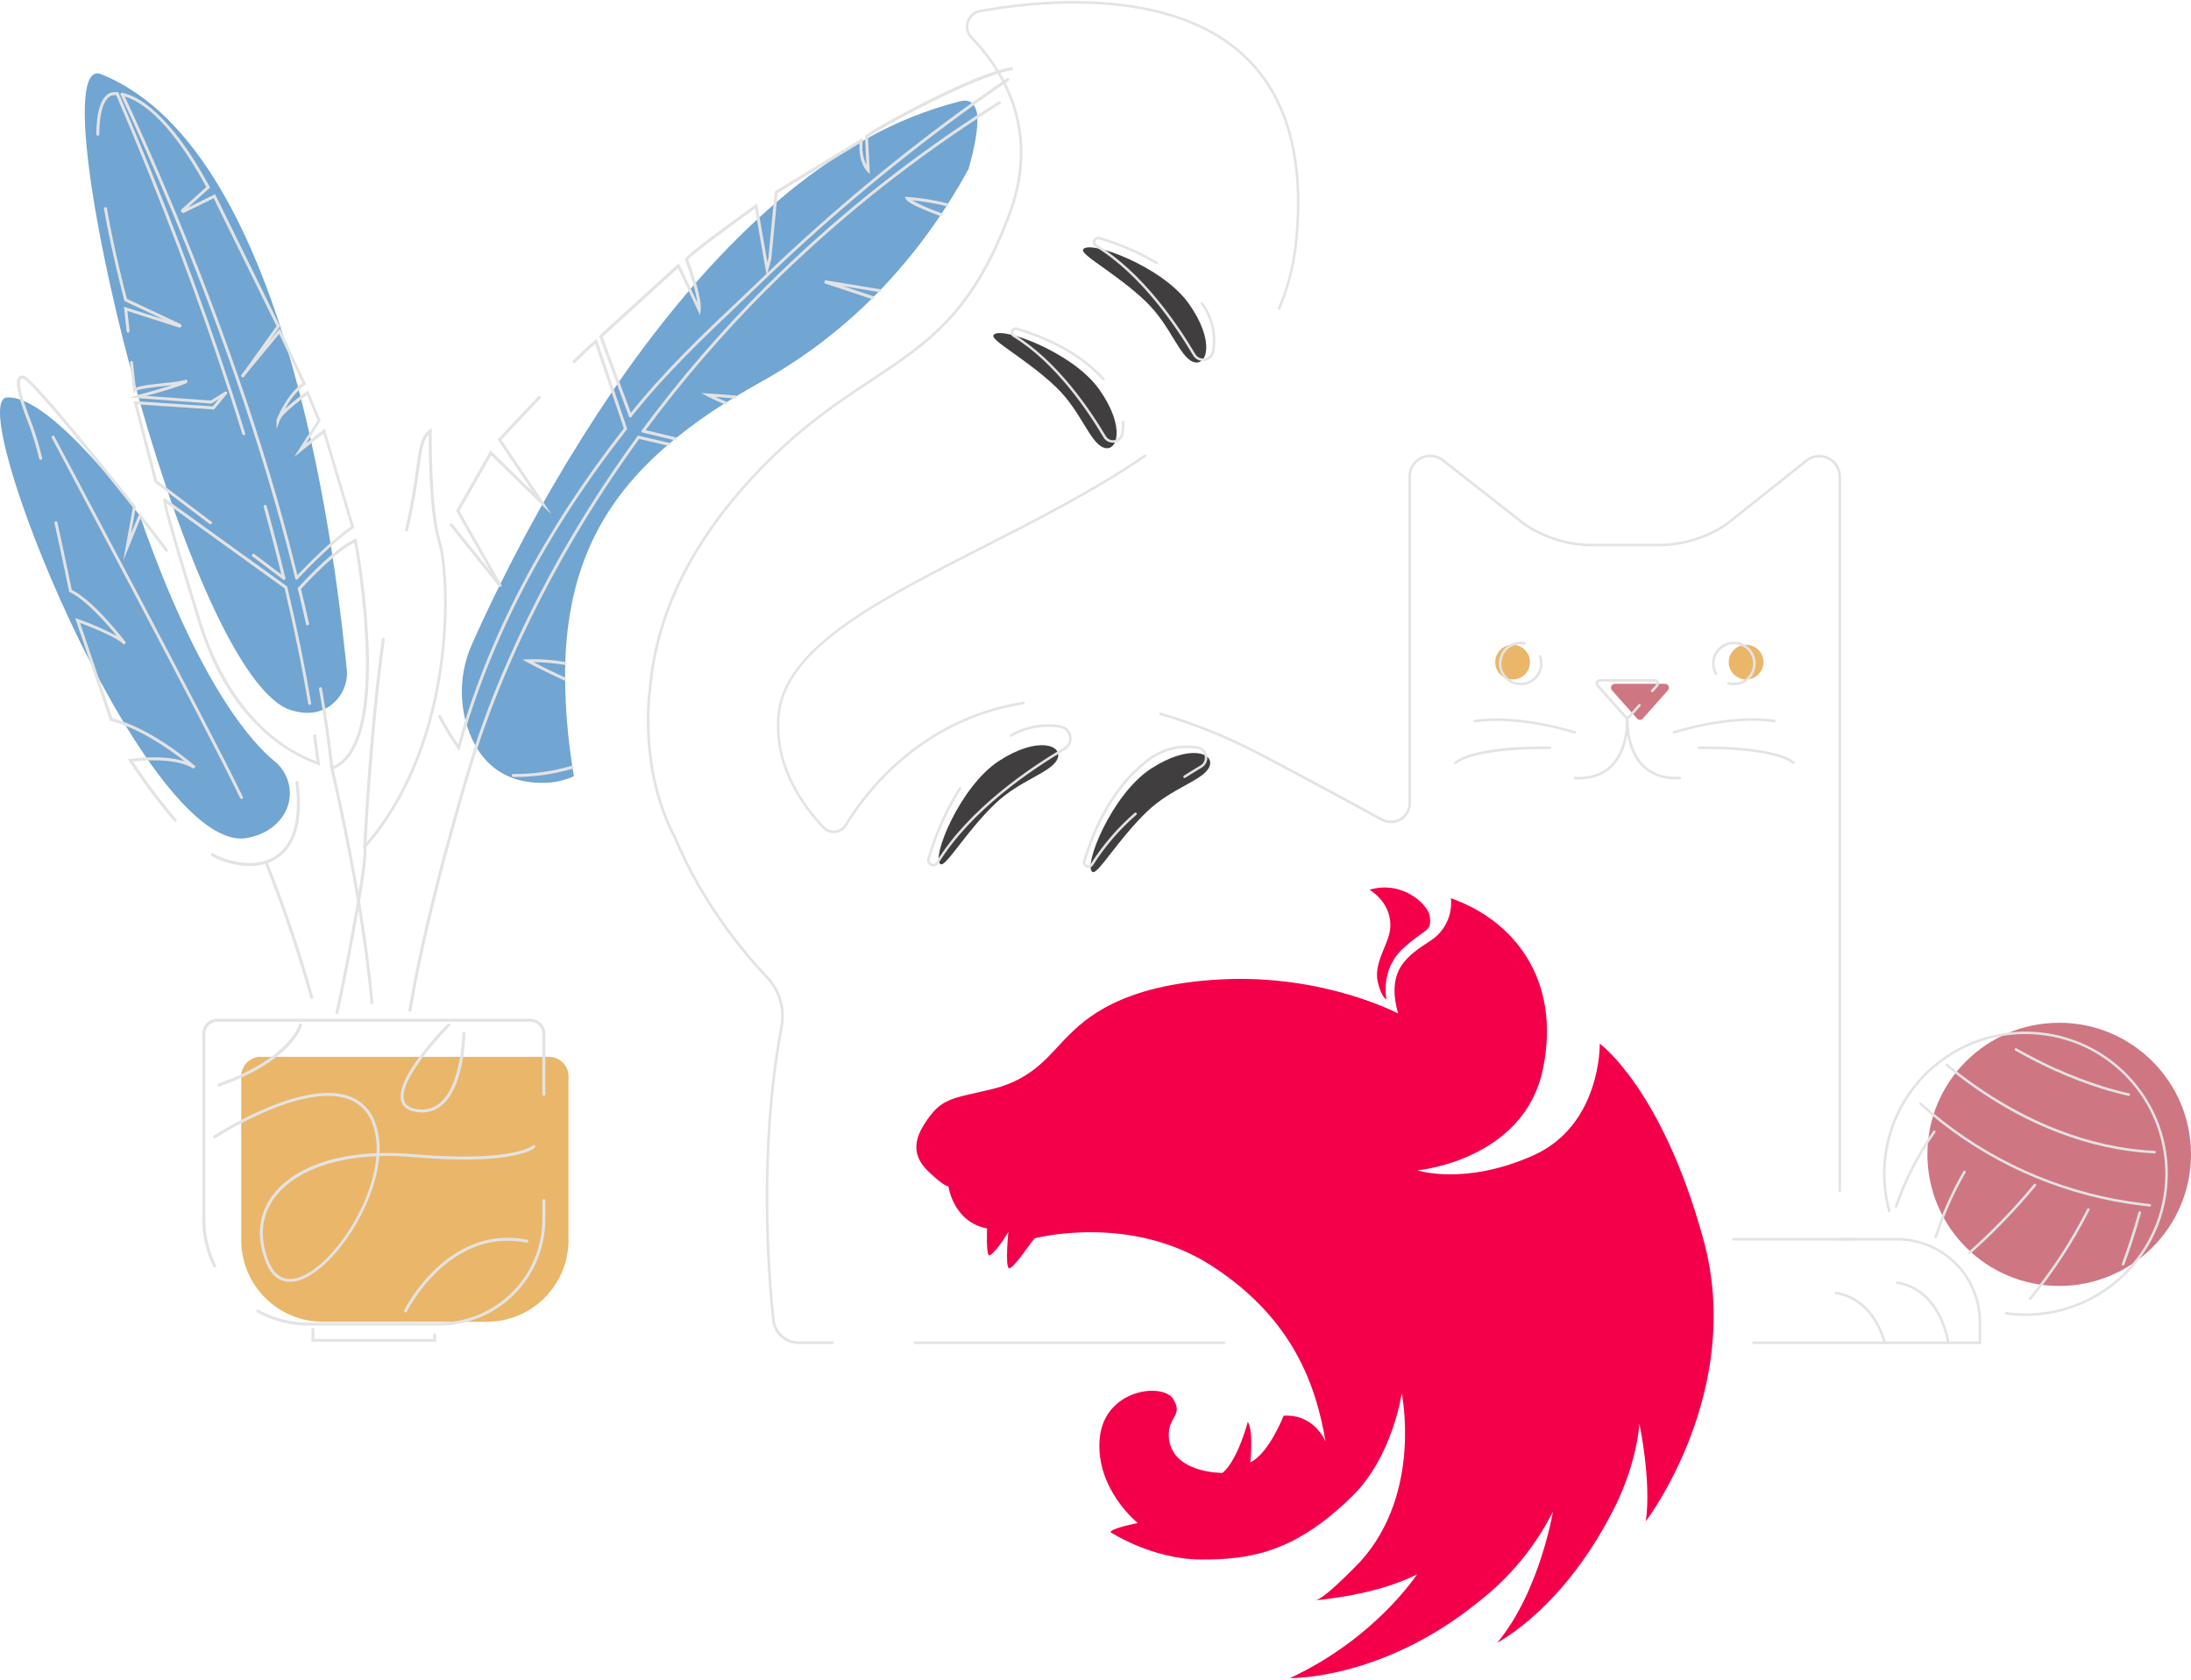 <svg width="618" height="474" viewBox="0 0 618 474" fill="none" xmlns="http://www.w3.org/2000/svg">
<path d="M324.634 216.83C313.644 223.973 305.402 244.304 308.149 245.953C309.63 246.841 315.311 236.811 323.535 228.918C330.574 222.163 339.47 220.127 341.119 216.28C342.767 212.434 335.624 209.686 324.634 216.83Z" fill="#403E3E"/>
<path d="M281.774 214.632C270.784 221.775 262.542 242.106 265.29 243.755C266.77 244.643 272.451 234.613 280.675 226.721C287.714 219.965 296.61 217.929 298.259 214.083C299.907 210.236 292.764 207.489 281.774 214.632Z" fill="#403E3E"/>
<path d="M310.014 109.795C302.412 99.117 281.751 91.741 280.22 94.555C279.396 96.072 289.657 101.324 297.889 109.208C304.936 115.955 307.346 124.757 311.259 126.242C315.171 127.726 317.615 120.473 310.014 109.795Z" fill="#403E3E"/>
<path d="M335.29 85.618C327.689 74.939 307.028 67.563 305.497 70.378C304.672 71.895 314.933 77.147 323.166 85.03C330.212 91.778 332.623 100.58 336.535 102.064C340.448 103.549 342.891 96.296 335.29 85.618Z" fill="#403E3E"/>
<path d="M463.394 202.677C462.957 203.169 462.188 203.169 461.751 202.677L454.679 194.716C454.05 194.007 454.553 192.887 455.501 192.887L469.644 192.887C470.592 192.887 471.095 194.007 470.465 194.716L463.394 202.677Z" fill="#CE7783"/>
<path d="M68.041 303.609C68.041 300.574 70.501 298.114 73.536 298.114H154.86C157.894 298.114 160.355 300.574 160.355 303.609V349.766C160.355 362.511 150.022 372.844 137.276 372.844H91.119C78.373 372.844 68.041 362.511 68.041 349.766V303.609Z" fill="#EAB669"/>
<path d="M580.826 362.735C601.357 362.735 618 346.116 618 325.615C618 305.114 601.357 288.494 580.826 288.494C560.295 288.494 543.652 305.114 543.652 325.615C543.652 346.116 560.295 362.735 580.826 362.735Z" fill="#CE7783"/>
<path d="M77.328 214.63C71.368 209.766 56.222 193.555 39.463 145.502C39.463 145.502 14.465 111.207 1.953 112.118C-10.558 113.028 40.02 238.572 68.716 236.507C74.812 235.799 79.692 232.157 81.296 227.031C81.94 224.804 81.906 222.436 81.2 220.228C80.493 218.02 79.146 216.072 77.328 214.63Z" fill="#71A5D2"/>
<path d="M97.791 188.522C95.258 165.161 83.126 42.526 28.402 20.893C28.168 20.794 27.921 20.731 27.668 20.708C11.509 19.451 50.935 185.613 80.805 199.844C85.701 201.774 89.382 201.209 92.076 199.742C94.032 198.645 95.618 196.994 96.636 194.997C97.653 193 98.055 190.747 97.791 188.522Z" fill="#71A5D2"/>
<path d="M273.193 47.65C271.394 50.946 269.41 54.344 267.207 57.767C266.624 58.677 266.025 59.587 265.417 60.506C260.307 68.174 254.517 75.369 248.118 82.004C247.477 82.661 246.835 83.311 246.185 83.96C236.783 93.346 226.116 101.376 214.492 107.817C212.044 109.178 209.682 110.549 207.409 111.931C206.472 112.488 205.551 113.061 204.648 113.617C199.714 116.696 194.975 120.075 190.456 123.734C189.831 124.24 189.223 124.746 188.624 125.268C169.704 141.37 160.249 160.406 159.438 187.079C159.396 188.529 159.379 190.005 159.388 191.497C159.476 199.815 160.167 208.115 161.456 216.333C161.583 217.176 161.718 218.078 161.87 218.971C159.702 219.941 157.388 220.545 155.023 220.759C144.107 221.458 137.876 216.721 134.339 210.727C133.419 209.139 132.653 207.468 132.051 205.736C131.84 205.137 131.646 204.53 131.477 203.923C129.417 196.527 130.015 188.645 133.165 181.642C135.023 177.427 137.648 171.753 140.992 164.992C141.011 164.967 141.025 164.938 141.034 164.908C150.376 145.95 161.017 127.658 172.879 110.161L174.432 107.91C180.716 98.82 187.46 90.056 194.635 81.65L196.053 80.006C201.681 73.526 207.659 67.357 213.96 61.526C215.541 60.076 217.137 58.655 218.747 57.261C226.257 50.716 234.38 44.906 243.002 39.911L244.522 39.068C252.654 34.504 261.347 31.015 270.381 28.691C272.255 28.117 273.598 28.37 274.467 29.365C275.247 30.413 275.67 31.684 275.675 32.99C275.852 36.337 274.965 41.361 273.193 47.65Z" fill="#71A5D2"/>
<path d="M60.562 357.541C60.484 357.542 60.407 357.521 60.34 357.481C60.273 357.441 60.218 357.383 60.182 357.313C58.109 353.159 57.042 348.576 57.066 343.934V291.574C57.066 290.456 57.511 289.384 58.303 288.593C59.094 287.803 60.168 287.359 61.288 287.359H149.596C150.716 287.359 151.79 287.803 152.581 288.593C153.373 289.384 153.818 290.456 153.818 291.574V308.679C153.818 308.791 153.773 308.898 153.694 308.977C153.615 309.056 153.507 309.1 153.396 309.1C153.284 309.1 153.176 309.056 153.097 308.977C153.018 308.898 152.973 308.791 152.973 308.679V291.574C152.973 290.679 152.617 289.821 151.984 289.189C151.351 288.557 150.492 288.202 149.596 288.202H61.288C60.392 288.202 59.533 288.557 58.9 289.189C58.266 289.821 57.911 290.679 57.911 291.574V343.934C57.9 348.44 58.944 352.885 60.958 356.917C60.984 356.966 61 357.02 61.005 357.075C61.01 357.13 61.003 357.186 60.986 357.239C60.968 357.291 60.941 357.34 60.904 357.382C60.867 357.424 60.823 357.457 60.773 357.482C60.71 357.522 60.636 357.543 60.562 357.541Z" fill="#E3E3E3"/>
<path d="M123.822 373.921H87.046C81.956 373.922 76.95 372.628 72.499 370.161C72.451 370.134 72.407 370.099 72.373 370.055C72.338 370.012 72.312 369.963 72.296 369.909C72.28 369.856 72.275 369.8 72.281 369.745C72.287 369.69 72.304 369.636 72.331 369.588C72.387 369.492 72.479 369.422 72.586 369.392C72.693 369.362 72.807 369.375 72.905 369.428C77.232 371.822 82.099 373.077 87.046 373.078H123.822C131.553 373.067 138.965 369.994 144.432 364.534C149.898 359.074 152.973 351.672 152.982 343.951V338.648C152.982 338.537 153.026 338.429 153.106 338.35C153.185 338.271 153.292 338.227 153.404 338.227C153.515 338.229 153.622 338.274 153.7 338.353C153.779 338.431 153.824 338.537 153.826 338.648V343.934C153.822 351.881 150.66 359.502 145.035 365.124C139.41 370.746 131.78 373.91 123.822 373.921Z" fill="#E3E3E3"/>
<path d="M123.022 378.499H87.842V374.992C87.844 374.881 87.889 374.775 87.967 374.697C88.046 374.618 88.153 374.573 88.264 374.571C88.376 374.571 88.483 374.615 88.562 374.694C88.641 374.773 88.686 374.88 88.686 374.992V377.656H122.177V376.501C122.177 376.389 122.222 376.282 122.301 376.203C122.38 376.124 122.487 376.08 122.599 376.08C122.711 376.08 122.819 376.124 122.898 376.203C122.977 376.282 123.022 376.389 123.022 376.501V378.499Z" fill="#E3E3E3"/>
<path d="M140.884 165.641L126.987 148.351C126.947 148.308 126.917 148.258 126.897 148.203C126.877 148.148 126.869 148.09 126.873 148.031C126.878 147.973 126.894 147.916 126.921 147.865C126.948 147.813 126.986 147.768 127.032 147.731C127.078 147.695 127.13 147.669 127.187 147.654C127.243 147.639 127.302 147.636 127.36 147.645C127.418 147.654 127.473 147.675 127.522 147.707C127.572 147.738 127.614 147.779 127.646 147.828L138.267 161.03L128.642 144.077L138.343 127.047L150.305 138.74L140.369 123.987L140.597 123.743C140.647 123.684 145.89 118.002 151.808 111.78C151.889 111.702 151.996 111.659 152.108 111.659C152.22 111.659 152.328 111.702 152.408 111.78C152.447 111.819 152.479 111.866 152.5 111.917C152.522 111.969 152.533 112.024 152.533 112.08C152.533 112.135 152.522 112.19 152.5 112.242C152.479 112.293 152.447 112.34 152.408 112.379C147.19 117.858 142.496 122.925 141.433 124.08L155.599 145.114L138.528 128.43L129.613 144.136L141.584 165.212L140.884 165.641Z" fill="#E3E3E3"/>
<path d="M129.548 211.857L129.033 211.132C127.041 208.299 125.236 205.34 123.63 202.272C123.58 202.172 123.572 202.057 123.606 201.951C123.641 201.845 123.716 201.757 123.816 201.707C123.864 201.681 123.918 201.664 123.973 201.659C124.028 201.654 124.083 201.66 124.136 201.676C124.189 201.693 124.237 201.719 124.28 201.755C124.322 201.791 124.356 201.835 124.381 201.884C125.829 204.655 127.445 207.335 129.219 209.91C137.704 179.619 153.432 149.658 175.965 120.843L167.894 96.985C166.628 98.047 164.728 99.826 162.237 102.305C162.158 102.384 162.05 102.429 161.938 102.429C161.825 102.429 161.717 102.384 161.638 102.305C161.559 102.226 161.514 102.118 161.514 102.006C161.514 101.893 161.559 101.786 161.638 101.706C164.483 98.882 166.569 96.952 167.835 95.948L168.307 95.578L176.911 121.003L176.776 121.189C153.981 150.24 138.21 180.454 129.784 210.997L129.548 211.857Z" fill="#E3E3E3"/>
<path d="M159.34 191.944C159.284 191.956 159.227 191.956 159.171 191.944C153.143 189.204 148.686 186.793 148.643 186.768L147.352 186.068L148.812 185.975C152.38 185.857 155.951 186.108 159.467 186.726C159.576 186.744 159.673 186.805 159.738 186.895C159.803 186.985 159.83 187.097 159.813 187.206C159.792 187.316 159.729 187.414 159.638 187.478C159.547 187.543 159.434 187.569 159.323 187.552C156.415 187.064 153.474 186.802 150.526 186.768H150.45C152.231 187.687 155.516 189.356 159.517 191.168C159.618 191.218 159.696 191.304 159.735 191.409C159.775 191.514 159.772 191.63 159.728 191.733C159.689 191.8 159.631 191.855 159.563 191.892C159.495 191.929 159.418 191.947 159.34 191.944Z" fill="#E3E3E3"/>
<path d="M145.028 219.166H144.775C144.663 219.166 144.556 219.121 144.477 219.042C144.397 218.963 144.353 218.856 144.353 218.744C144.353 218.632 144.397 218.525 144.477 218.446C144.556 218.367 144.663 218.323 144.775 218.323C144.859 218.331 144.944 218.331 145.028 218.323C150.534 218.343 156.012 217.557 161.289 215.987C161.401 215.955 161.521 215.968 161.623 216.024C161.725 216.081 161.801 216.175 161.833 216.287C161.866 216.398 161.852 216.518 161.796 216.62C161.74 216.722 161.645 216.798 161.533 216.83C156.175 218.408 150.614 219.194 145.028 219.166Z" fill="#E3E3E3"/>
<path d="M132.82 215.844H132.701C132.595 215.811 132.506 215.738 132.452 215.641C132.399 215.543 132.385 215.429 132.414 215.322C132.837 213.914 133.335 212.337 133.892 210.634C139.371 193.934 152.626 160.339 179.777 123.094L179.937 122.866L188.675 124.898C188.783 124.926 188.875 124.994 188.933 125.088C188.991 125.182 189.011 125.295 188.987 125.404C188.975 125.458 188.953 125.509 188.921 125.555C188.889 125.601 188.848 125.64 188.801 125.669C188.754 125.699 188.701 125.719 188.646 125.729C188.592 125.738 188.536 125.737 188.481 125.724L180.292 123.811C153.326 160.904 140.148 194.271 134.702 210.896C134.145 212.582 133.656 214.158 133.234 215.558C133.206 215.644 133.15 215.719 133.075 215.771C133 215.823 132.911 215.849 132.82 215.844Z" fill="#E3E3E3"/>
<path d="M265.38 60.945H265.236C256.413 57.674 255.789 56.587 255.578 56.224L255.189 55.549H255.966C259.782 55.824 263.567 56.428 267.279 57.353C267.387 57.383 267.478 57.453 267.535 57.55C267.592 57.645 267.609 57.759 267.583 57.868C267.555 57.977 267.486 58.07 267.389 58.129C267.293 58.187 267.178 58.205 267.068 58.18C263.83 57.375 260.537 56.812 257.215 56.494C259.877 57.938 262.66 59.148 265.531 60.11C265.635 60.15 265.719 60.229 265.765 60.33C265.811 60.431 265.815 60.546 265.776 60.65C265.752 60.736 265.7 60.811 265.628 60.865C265.556 60.918 265.469 60.946 265.38 60.945Z" fill="#E3E3E3"/>
<path d="M190.408 124.181H190.315L181.298 122.014C181.186 121.988 181.089 121.92 181.028 121.822C180.967 121.725 180.948 121.608 180.974 121.496C180.999 121.384 181.068 121.287 181.166 121.226C181.263 121.165 181.381 121.145 181.493 121.171L190.509 123.338C190.564 123.351 190.615 123.374 190.661 123.407C190.706 123.44 190.744 123.482 190.773 123.53C190.803 123.578 190.822 123.631 190.83 123.686C190.838 123.742 190.836 123.798 190.822 123.852C190.802 123.947 190.75 124.031 190.674 124.091C190.599 124.151 190.504 124.183 190.408 124.181Z" fill="#E3E3E3"/>
<path d="M204.599 114.065C204.546 114.077 204.492 114.077 204.439 114.065C201.45 112.809 199.492 111.78 199.475 111.772L197.786 110.87L199.728 110.979C199.728 110.979 203.155 111.182 207.436 111.561C207.544 111.572 207.644 111.623 207.716 111.704C207.788 111.786 207.827 111.891 207.824 111.999C207.82 112.108 207.773 112.211 207.695 112.287C207.616 112.362 207.511 112.404 207.402 112.404C205.182 112.202 203.181 112.059 201.813 111.957C202.607 112.337 203.62 112.801 204.802 113.289C204.857 113.301 204.91 113.322 204.957 113.354C205.004 113.385 205.044 113.425 205.076 113.472C205.107 113.519 205.129 113.572 205.14 113.627C205.151 113.683 205.151 113.74 205.14 113.795C205.128 113.85 205.106 113.903 205.075 113.95C205.043 113.997 205.003 114.037 204.956 114.069C204.909 114.1 204.856 114.122 204.801 114.133C204.745 114.143 204.688 114.144 204.633 114.133L204.599 114.065Z" fill="#E3E3E3"/>
<path d="M246.181 84.399C246.14 84.407 246.097 84.407 246.055 84.399L232.488 79.889L232.69 79.046L248.182 81.575C248.237 81.583 248.29 81.603 248.337 81.631C248.385 81.66 248.427 81.697 248.459 81.742C248.492 81.787 248.516 81.837 248.53 81.891C248.543 81.945 248.545 82.001 248.537 82.055C248.516 82.165 248.454 82.263 248.362 82.328C248.271 82.392 248.158 82.418 248.047 82.401L237.815 80.715L246.317 83.548C246.423 83.582 246.511 83.658 246.562 83.758C246.612 83.857 246.621 83.972 246.587 84.079C246.564 84.169 246.512 84.25 246.439 84.308C246.366 84.366 246.275 84.398 246.181 84.399Z" fill="#E3E3E3"/>
<path d="M177.795 117.715C177.709 117.716 177.625 117.689 177.555 117.639C177.485 117.589 177.433 117.519 177.406 117.437L168.964 94.734L191.489 74.232L196.706 85.376C196.437 83.608 196.039 81.861 195.516 80.15C194.503 76.643 193.228 73.338 193.219 73.304V73.152C193.219 72.368 199.881 67.184 213.017 57.75L213.566 57.362L216.444 73.928L216.715 72.95L218.547 53.956L243.427 38.841L243.326 39.971C243.039 42.222 243.408 44.508 244.389 46.555L243.976 38.327L244.11 38.192C246.086 36.354 274.504 20.564 285.242 18.979C285.354 18.963 285.468 18.991 285.559 19.058C285.651 19.125 285.711 19.226 285.728 19.337C285.745 19.449 285.716 19.563 285.649 19.654C285.582 19.745 285.481 19.806 285.369 19.822C275.314 21.314 247.724 36.422 244.845 38.706V39.077L245.369 49.143L244.592 48.367C244.491 48.266 242.11 45.838 242.447 40.443L219.349 54.479L217.542 73.119L216.284 77.688L215.6 74.029L212.966 58.855C205.892 63.913 195.161 71.871 194.106 73.186C194.384 73.928 195.474 76.845 196.36 79.93C197.398 83.48 197.82 86.017 197.635 87.467L197.449 88.909L191.244 75.648L169.985 94.987L178.2 117.167C178.22 117.218 178.23 117.274 178.228 117.329C178.227 117.384 178.215 117.438 178.192 117.489C178.169 117.539 178.136 117.584 178.096 117.621C178.055 117.659 178.007 117.688 177.955 117.707C177.902 117.718 177.848 117.722 177.795 117.715Z" fill="#E3E3E3"/>
<path d="M103.056 239.281L102.473 239.07V238.749C102.532 237.417 104.094 205.964 107.707 180.319C107.724 180.21 107.783 180.112 107.871 180.046C107.96 179.979 108.071 179.95 108.18 179.965C108.235 179.971 108.289 179.988 108.337 180.016C108.386 180.043 108.428 180.08 108.462 180.124C108.496 180.168 108.521 180.218 108.535 180.272C108.549 180.326 108.552 180.382 108.543 180.437C105.276 203.612 103.697 231.542 103.376 237.62C128.662 207.886 126.441 162.067 123.546 152.92C121.013 144.945 120.903 127.039 120.92 122.571C119.316 124.375 118.927 127.233 118.227 132.334C117.485 138.154 116.437 143.931 115.086 149.641C115.061 149.753 114.991 149.85 114.894 149.911C114.796 149.972 114.679 149.991 114.567 149.966C114.455 149.94 114.358 149.871 114.297 149.773C114.236 149.676 114.216 149.559 114.242 149.447C115.595 143.766 116.64 138.017 117.374 132.224C118.168 126.416 118.606 123.22 121.063 121.265L121.764 120.708V121.602C121.764 121.821 121.545 143.841 124.297 152.668C127.252 162 129.523 209.092 103.191 239.062L103.056 239.281Z" fill="#E3E3E3"/>
<path d="M90.302 215.963L89.66 215.735C83.447 213.446 77.796 209.855 73.087 205.206C65.489 197.888 59.774 188.025 56.025 175.893C45.295 141.118 45.801 140.874 46.257 140.663L46.586 140.512L46.772 140.764L81.057 165.465V165.617C83.776 177.032 86.03 188.041 87.752 198.326C87.769 198.437 87.743 198.55 87.678 198.641C87.614 198.733 87.516 198.795 87.406 198.815C87.295 198.833 87.182 198.806 87.091 198.742C86.999 198.677 86.937 198.58 86.916 198.47C85.228 188.244 82.974 177.31 80.272 165.971L46.933 141.945C47.38 144.027 49.246 151.15 56.802 175.666C59.639 184.872 68.461 206.959 89.272 214.732C88.993 212.431 88.681 210.028 88.326 207.591C88.311 207.48 88.341 207.367 88.409 207.277C88.477 207.187 88.578 207.128 88.689 207.111C88.799 207.097 88.909 207.126 88.998 207.192C89.086 207.258 89.145 207.356 89.162 207.465C89.55 210.154 89.897 212.793 90.192 215.314L90.302 215.963Z" fill="#E3E3E3"/>
<path d="M94.03 216.932H93.912L93.465 216.848L93.161 216.789V216.477C92.393 209.395 91.321 201.943 89.987 194.339C89.976 194.284 89.976 194.227 89.988 194.172C89.999 194.117 90.022 194.066 90.054 194.02C90.087 193.974 90.128 193.936 90.176 193.906C90.224 193.877 90.277 193.858 90.333 193.85C90.386 193.84 90.442 193.841 90.495 193.853C90.549 193.865 90.599 193.887 90.644 193.918C90.689 193.95 90.727 193.989 90.756 194.036C90.785 194.082 90.805 194.133 90.814 194.187C92.14 201.707 93.195 209.067 93.971 216.106C109.531 209.218 100.987 158.856 99.949 153.072C94.883 155.602 87.885 162.877 84.904 166.139C85.69 169.402 86.458 172.673 87.167 175.876C87.191 175.988 87.171 176.105 87.109 176.201C87.047 176.298 86.949 176.366 86.837 176.39C86.725 176.415 86.608 176.394 86.512 176.333C86.415 176.271 86.347 176.174 86.323 176.062C85.596 172.791 84.82 169.444 84.009 166.123L83.959 165.903L84.11 165.735C87.133 162.422 94.731 154.463 100.075 152.069L100.565 151.85L100.658 152.373C102.409 162.088 103.512 171.908 103.959 181.769C104.736 202.002 101.426 213.855 94.157 216.932H94.03Z" fill="#E3E3E3"/>
<path d="M80.056 163.525C79.964 163.524 79.875 163.492 79.803 163.433L71.234 156.967C71.146 156.898 71.088 156.798 71.073 156.688C71.057 156.578 71.085 156.467 71.15 156.376C71.182 156.331 71.224 156.293 71.271 156.264C71.319 156.235 71.372 156.216 71.427 156.208C71.482 156.201 71.539 156.204 71.593 156.218C71.646 156.233 71.697 156.258 71.74 156.292L80.309 162.767C80.38 162.82 80.433 162.894 80.459 162.978C80.486 163.063 80.485 163.153 80.457 163.237C80.429 163.321 80.375 163.394 80.303 163.446C80.231 163.498 80.145 163.525 80.056 163.525Z" fill="#E3E3E3"/>
<path d="M59.346 147.878C59.255 147.875 59.167 147.845 59.092 147.794L43.558 136.034V135.891L37.648 113.129L60.004 114.629L63.297 110.633C63.329 110.584 63.372 110.542 63.422 110.511C63.471 110.479 63.527 110.458 63.586 110.449C63.644 110.44 63.703 110.444 63.76 110.459C63.817 110.475 63.871 110.502 63.916 110.54C63.962 110.577 63.999 110.623 64.026 110.676C64.052 110.729 64.067 110.786 64.07 110.845C64.073 110.904 64.064 110.963 64.042 111.018C64.021 111.073 63.989 111.123 63.947 111.165L60.376 115.498H60.164L38.755 114.065L44.318 135.57L59.633 147.145C59.722 147.212 59.781 147.312 59.797 147.423C59.813 147.533 59.784 147.646 59.717 147.735C59.672 147.787 59.614 147.827 59.549 147.852C59.484 147.877 59.415 147.886 59.346 147.878Z" fill="#E3E3E3"/>
<path d="M83.68 163.475C83.598 163.474 83.519 163.449 83.451 163.404C83.383 163.358 83.33 163.295 83.297 163.22C83.265 163.145 83.255 163.062 83.269 162.981C83.283 162.901 83.321 162.827 83.376 162.767C86.466 159.521 94.106 151.732 99.037 148.52L91.202 122.318L82.979 128.869L89.565 118.583L86.61 111.418C85.174 112.471 80.624 115.919 79.231 117.884V118.171H79.087C78.999 118.363 78.919 118.56 78.851 118.76L78.007 120.994V118.617C78.027 118.259 78.15 117.913 78.361 117.622V117.563L78.462 117.344C79.383 115.27 81.679 110.786 85.267 108.071L78.75 94.186L68.779 106.241C68.707 106.327 68.604 106.382 68.493 106.392C68.381 106.402 68.27 106.368 68.184 106.296C68.098 106.225 68.043 106.122 68.033 106.01C68.023 105.899 68.057 105.788 68.129 105.702L78.944 92.618L86.331 108.349L86.044 108.551C83.709 110.372 81.791 112.672 80.421 115.296C82.354 113.566 84.374 111.937 86.475 110.414L86.905 110.102L90.442 118.668L86.365 125.032L91.582 120.877L99.966 148.882L99.696 149.059C94.85 152.102 87.031 160.069 83.916 163.348C83.853 163.415 83.77 163.459 83.68 163.475Z" fill="#E3E3E3"/>
<path d="M68.513 106.393C68.425 106.394 68.338 106.364 68.269 106.309C68.18 106.243 68.121 106.146 68.104 106.037C68.086 105.928 68.112 105.817 68.176 105.727L78.003 91.977L60.273 55.921L51.924 60.026C51.789 60.09 51.636 60.104 51.492 60.066C51.348 60.027 51.223 59.938 51.139 59.816C51.057 59.694 51.022 59.546 51.041 59.4C51.059 59.254 51.13 59.121 51.24 59.023L58.197 52.734C47.078 32.341 38.492 27.864 34.346 27.013C34.234 26.989 34.136 26.923 34.074 26.827C34.011 26.731 33.989 26.615 34.013 26.503C34.036 26.391 34.103 26.293 34.199 26.231C34.295 26.168 34.412 26.146 34.524 26.17C38.821 27.055 47.737 31.667 59.1 52.608L59.252 52.903L53.021 58.534L60.662 54.774L78.999 92.045L68.885 106.199C68.844 106.26 68.789 106.309 68.724 106.343C68.659 106.377 68.587 106.394 68.513 106.393Z" fill="#E3E3E3"/>
<path d="M27.567 38.284C27.512 38.283 27.457 38.271 27.407 38.249C27.356 38.227 27.31 38.195 27.271 38.155C27.233 38.115 27.203 38.068 27.182 38.016C27.162 37.965 27.152 37.91 27.154 37.855C27.23 31.279 28.488 27.468 30.995 26.221C31.674 26.01 32.389 25.936 33.097 26.002C33.152 26.004 33.206 26.017 33.256 26.04C33.306 26.063 33.351 26.096 33.388 26.137C33.425 26.178 33.454 26.226 33.472 26.278C33.49 26.33 33.498 26.385 33.494 26.44C33.496 26.496 33.485 26.552 33.463 26.605C33.441 26.657 33.408 26.703 33.367 26.742C33.325 26.78 33.276 26.809 33.222 26.827C33.168 26.845 33.111 26.851 33.055 26.845C32.474 26.785 31.886 26.837 31.324 26.996C29.205 28.058 28.074 31.717 27.998 37.871C27.997 37.927 27.985 37.981 27.963 38.032C27.941 38.083 27.908 38.129 27.868 38.167C27.828 38.205 27.781 38.235 27.729 38.255C27.678 38.276 27.623 38.285 27.567 38.284Z" fill="#E3E3E3"/>
<path d="M36.13 93.824C36.028 93.823 35.93 93.784 35.854 93.716C35.778 93.648 35.729 93.555 35.716 93.453L34.956 86.524L46.194 90.115L35.092 84.897L35.041 84.703C35.041 84.585 31.664 72.142 29.334 58.914C29.323 58.86 29.323 58.804 29.334 58.75C29.345 58.695 29.367 58.644 29.399 58.598C29.43 58.553 29.471 58.514 29.518 58.484C29.564 58.455 29.617 58.434 29.671 58.425C29.781 58.406 29.894 58.43 29.986 58.493C30.078 58.556 30.14 58.653 30.161 58.763C32.306 71.071 35.379 82.688 35.809 84.298L50.888 91.396C51.01 91.453 51.106 91.555 51.156 91.68C51.206 91.805 51.207 91.945 51.158 92.071C51.107 92.196 51.011 92.296 50.889 92.354C50.767 92.412 50.628 92.422 50.499 92.382L35.936 87.721L36.552 93.361C36.564 93.471 36.532 93.582 36.462 93.669C36.392 93.756 36.291 93.811 36.181 93.824H36.13Z" fill="#E3E3E3"/>
<path d="M59.642 113.837L36.611 112.151L38.612 111.485C41.938 110.642 45.779 109.529 48.59 108.627L46.505 108.863C43.314 109.209 38.949 109.706 38.248 110.381L37.632 111.005L36.678 102.288C36.666 102.177 36.699 102.066 36.768 101.979C36.838 101.892 36.939 101.837 37.05 101.824C37.16 101.814 37.27 101.848 37.356 101.917C37.443 101.986 37.499 102.085 37.514 102.195L38.299 109.378C39.65 108.796 42.52 108.45 46.412 108.02C48.376 107.894 50.327 107.612 52.246 107.177L52.617 107.051L52.829 107.43C52.879 107.537 52.886 107.659 52.848 107.77C52.811 107.882 52.731 107.974 52.626 108.029C51.022 108.931 44.876 110.684 41.262 111.671L59.431 112.986L63.365 110.541C63.461 110.484 63.575 110.466 63.684 110.491C63.792 110.516 63.887 110.582 63.947 110.676C63.978 110.723 63.999 110.775 64.009 110.83C64.019 110.885 64.017 110.941 64.004 110.995C63.992 111.05 63.968 111.101 63.935 111.146C63.902 111.191 63.861 111.229 63.812 111.258L59.642 113.837Z" fill="#E3E3E3"/>
<path d="M34.77 158.105L37.471 143.107C26.158 128.826 8.691 107.506 6.639 106.857C6.107 106.697 5.947 106.857 5.896 106.916C5.398 107.456 5.162 109.875 9.189 120.051C10.252 123.039 11.156 126.081 11.899 129.164C11.913 129.219 11.915 129.277 11.907 129.333C11.899 129.39 11.879 129.444 11.85 129.493C11.82 129.542 11.781 129.584 11.736 129.618C11.69 129.652 11.638 129.677 11.582 129.691C11.527 129.705 11.469 129.708 11.413 129.699C11.356 129.691 11.302 129.671 11.253 129.642C11.204 129.613 11.161 129.574 11.127 129.528C11.093 129.482 11.069 129.43 11.055 129.375C10.319 126.327 9.426 123.318 8.378 120.362C4.106 109.563 4.461 107.194 5.255 106.343C5.462 106.139 5.725 106.002 6.011 105.949C6.297 105.897 6.592 105.931 6.859 106.048C9.83 106.967 35.327 139.061 38.223 142.72L38.341 142.863L36.981 150.451L39.354 144.676L39.801 145.232C39.801 145.232 42.883 149.068 47.298 154.969C47.332 155.013 47.355 155.064 47.369 155.117C47.383 155.171 47.386 155.227 47.378 155.282C47.37 155.336 47.352 155.389 47.324 155.437C47.296 155.484 47.258 155.526 47.214 155.559C47.169 155.592 47.119 155.616 47.066 155.63C47.012 155.644 46.956 155.647 46.901 155.639C46.846 155.631 46.793 155.613 46.746 155.584C46.698 155.556 46.656 155.519 46.623 155.475C43.195 150.889 40.595 147.584 39.59 146.319L34.77 158.105Z" fill="#E3E3E3"/>
<path d="M49.401 231.811C49.342 231.811 49.283 231.799 49.229 231.774C49.175 231.749 49.127 231.713 49.089 231.668C44.523 226.276 40.293 220.609 36.425 214.698L36.079 214.149L36.72 214.057C37.151 213.989 45.872 212.733 52.111 214.765C48.067 211.553 39.617 205.491 31.258 203.384L31.039 203.325L21.203 174.325L22.047 174.62C25.789 175.952 29.433 177.54 32.955 179.374C29.966 175.741 24.107 169.098 19.692 167.049L19.506 166.965L19.464 166.754C19.464 166.662 17.615 157.641 15.378 147.55C15.366 147.496 15.364 147.44 15.373 147.385C15.383 147.33 15.403 147.277 15.433 147.23C15.463 147.183 15.501 147.143 15.547 147.111C15.593 147.079 15.644 147.056 15.699 147.044C15.752 147.032 15.808 147.03 15.863 147.04C15.917 147.049 15.969 147.07 16.015 147.099C16.062 147.129 16.102 147.168 16.133 147.213C16.164 147.259 16.186 147.311 16.197 147.365C18.248 156.638 19.962 164.976 20.249 166.383C26.573 169.46 35.201 180.808 35.564 181.297L34.905 181.819C33.276 179.838 25.213 176.702 22.588 175.716L31.714 202.617C43.348 205.618 55.041 216.105 55.159 216.181L54.644 216.847C49.739 213.644 40.123 214.504 37.531 214.807C41.273 220.481 45.349 225.929 49.739 231.12C49.794 231.18 49.83 231.255 49.842 231.335C49.855 231.416 49.843 231.498 49.809 231.572C49.775 231.646 49.719 231.708 49.65 231.75C49.58 231.793 49.499 231.814 49.418 231.811H49.401Z" fill="#E3E3E3"/>
<path d="M70.398 244.288C67.322 244.247 64.285 243.593 61.465 242.366C60.845 242.095 60.245 241.783 59.667 241.43C59.582 241.367 59.523 241.275 59.503 241.171C59.482 241.068 59.502 240.96 59.557 240.87C59.612 240.78 59.699 240.714 59.801 240.685C59.903 240.656 60.012 240.666 60.106 240.713C60.651 241.03 61.215 241.311 61.795 241.556C66.658 243.655 73.555 244.6 78.334 241C82.892 237.569 84.623 230.58 83.34 220.767C83.333 220.712 83.337 220.655 83.351 220.602C83.366 220.548 83.391 220.497 83.425 220.453C83.459 220.409 83.501 220.372 83.55 220.344C83.598 220.316 83.652 220.298 83.707 220.291C83.763 220.284 83.819 220.287 83.873 220.302C83.927 220.316 83.978 220.342 84.022 220.376C84.066 220.41 84.103 220.452 84.131 220.5C84.159 220.549 84.177 220.602 84.184 220.658C85.873 233.421 82.209 239.112 78.857 241.641C76.405 243.428 73.432 244.358 70.398 244.288Z" fill="#E3E3E3"/>
<path d="M81.761 361.554C78.773 361.554 76.434 359.699 75.007 356.108C72.213 349.111 72.846 342.619 76.831 337.232C82.184 330.041 92.821 325.809 106.22 325.261C106.408 322.43 106.005 319.591 105.037 316.924C104.465 315.256 103.507 313.746 102.242 312.517C100.976 311.288 99.437 310.374 97.751 309.85C84.48 305.635 61.027 320.869 60.79 321.021C60.745 321.057 60.692 321.084 60.635 321.1C60.578 321.115 60.519 321.118 60.461 321.109C60.403 321.1 60.347 321.079 60.298 321.047C60.248 321.016 60.206 320.974 60.174 320.926C60.141 320.877 60.119 320.821 60.109 320.763C60.099 320.706 60.102 320.647 60.116 320.59C60.13 320.533 60.157 320.479 60.193 320.433C60.229 320.387 60.274 320.349 60.326 320.321C60.562 320.161 84.362 304.708 98.005 309.05C99.815 309.609 101.467 310.588 102.825 311.907C104.184 313.226 105.211 314.846 105.823 316.637C106.824 319.393 107.238 322.328 107.038 325.253C110.106 325.172 113.175 325.265 116.232 325.531C144.768 328.001 150.205 323.162 150.255 323.12C150.334 323.043 150.44 322.999 150.551 322.999C150.661 322.999 150.768 323.043 150.847 323.12C150.886 323.159 150.917 323.206 150.939 323.257C150.96 323.308 150.971 323.364 150.971 323.419C150.971 323.475 150.96 323.53 150.939 323.581C150.917 323.633 150.886 323.679 150.847 323.719C150.635 323.929 145.3 328.895 116.156 326.374C113.108 326.1 110.047 326.007 106.988 326.096C105.882 340.292 94.324 357.288 85.164 360.871C84.081 361.304 82.928 361.536 81.761 361.554ZM106.169 326.146C93.066 326.694 82.699 330.809 77.506 337.78C73.707 342.881 73.116 349.128 75.818 355.838C77.582 360.264 80.723 361.739 84.894 360.104C93.843 356.58 105.105 339.964 106.169 326.104V326.146Z" fill="#E3E3E3"/>
<path d="M119.041 313.795C118.523 313.797 118.007 313.758 117.496 313.677C115.191 313.34 113.747 312.354 113.215 310.752C111.037 304.21 125.618 289.423 126.234 288.833C126.273 288.793 126.319 288.761 126.37 288.739C126.421 288.717 126.476 288.706 126.531 288.705C126.587 288.704 126.643 288.714 126.694 288.735C126.746 288.755 126.793 288.786 126.833 288.825C126.873 288.863 126.905 288.91 126.927 288.961C126.949 289.012 126.961 289.067 126.961 289.122C126.962 289.178 126.952 289.233 126.931 289.285C126.911 289.337 126.88 289.383 126.841 289.423C126.689 289.575 112 304.463 114.017 310.499C114.448 311.789 115.63 312.556 117.622 312.851C118.768 313.06 119.945 313.011 121.069 312.706C122.192 312.401 123.233 311.849 124.115 311.089C130.218 305.871 130.413 291.581 130.413 291.438C130.413 291.326 130.457 291.219 130.536 291.14C130.615 291.061 130.723 291.017 130.835 291.017C130.891 291.017 130.947 291.028 130.998 291.05C131.05 291.071 131.097 291.103 131.136 291.143C131.176 291.183 131.206 291.23 131.227 291.283C131.248 291.335 131.258 291.391 131.257 291.447C131.257 292.045 131.063 306.267 124.663 311.73C123.105 313.081 121.105 313.816 119.041 313.795Z" fill="#E3E3E3"/>
<path d="M114.374 370.212C114.309 370.215 114.245 370.2 114.188 370.17C114.138 370.145 114.094 370.112 114.057 370.07C114.02 370.028 113.992 369.98 113.974 369.927C113.956 369.875 113.948 369.82 113.952 369.764C113.955 369.709 113.97 369.655 113.994 369.605C114.112 369.36 126.177 345.199 148.684 349.692C148.739 349.703 148.79 349.725 148.836 349.756C148.882 349.787 148.922 349.827 148.952 349.873C148.983 349.919 149.004 349.971 149.014 350.025C149.025 350.08 149.025 350.135 149.014 350.19C148.989 350.298 148.924 350.393 148.831 350.454C148.738 350.516 148.625 350.539 148.515 350.518C126.658 346.151 114.863 369.74 114.745 369.976C114.711 370.045 114.658 370.104 114.593 370.146C114.527 370.187 114.452 370.21 114.374 370.212Z" fill="#E3E3E3"/>
<path d="M61.726 306.47C61.639 306.471 61.554 306.445 61.483 306.395C61.411 306.345 61.358 306.274 61.329 306.192C61.294 306.085 61.302 305.97 61.351 305.869C61.4 305.768 61.486 305.69 61.591 305.652C81.583 298.621 84.327 289.078 84.386 288.985C84.4 288.932 84.424 288.881 84.457 288.837C84.49 288.792 84.532 288.755 84.58 288.727C84.628 288.699 84.681 288.68 84.736 288.672C84.791 288.665 84.847 288.668 84.901 288.682C85.008 288.711 85.099 288.782 85.155 288.878C85.21 288.975 85.225 289.089 85.196 289.196C85.095 289.609 82.368 299.245 61.895 306.453L61.726 306.47Z" fill="#E3E3E3"/>
<path d="M115.639 285.395H115.563C115.453 285.374 115.355 285.311 115.291 285.22C115.226 285.129 115.2 285.016 115.217 284.906C120.198 254.843 132.296 215.684 132.423 215.297C132.437 215.243 132.463 215.193 132.497 215.149C132.532 215.106 132.575 215.07 132.624 215.044C132.673 215.018 132.727 215.002 132.783 214.997C132.838 214.993 132.894 215 132.946 215.018C132.999 215.034 133.049 215.06 133.092 215.094C133.135 215.129 133.17 215.172 133.196 215.221C133.222 215.27 133.238 215.323 133.243 215.378C133.248 215.433 133.242 215.489 133.225 215.541C133.107 215.937 121.026 255.037 116.053 285.049C116.037 285.146 115.986 285.235 115.91 285.298C115.835 285.362 115.738 285.396 115.639 285.395Z" fill="#E3E3E3"/>
<path d="M87.923 281.761C87.829 281.762 87.737 281.732 87.663 281.675C87.588 281.619 87.534 281.539 87.509 281.449C83.921 268.523 79.62 255.804 74.626 243.352C74.605 243.301 74.595 243.246 74.596 243.19C74.597 243.135 74.608 243.08 74.63 243.029C74.652 242.978 74.684 242.932 74.724 242.894C74.764 242.855 74.811 242.825 74.862 242.804C74.967 242.765 75.082 242.768 75.184 242.812C75.287 242.856 75.368 242.937 75.411 243.04C80.416 255.523 84.728 268.273 88.328 281.23C88.356 281.339 88.341 281.455 88.284 281.553C88.227 281.651 88.133 281.723 88.024 281.752L87.923 281.761Z" fill="#E3E3E3"/>
<path d="M104.893 283.236C104.788 283.234 104.688 283.194 104.611 283.122C104.535 283.05 104.488 282.953 104.479 282.848C103.779 274.612 102.512 265.018 100.722 254.337C97.345 234.104 93.183 216.696 93.124 216.527C93.11 216.473 93.108 216.416 93.116 216.361C93.124 216.305 93.143 216.252 93.172 216.204C93.201 216.156 93.24 216.115 93.285 216.082C93.331 216.049 93.382 216.025 93.436 216.012C93.545 215.989 93.658 216.009 93.752 216.067C93.847 216.125 93.915 216.217 93.943 216.324C93.985 216.501 98.164 233.952 101.541 254.193C103.331 264.9 104.597 274.519 105.298 282.781C105.307 282.891 105.273 283.001 105.202 283.086C105.131 283.171 105.029 283.225 104.918 283.236H104.893Z" fill="#E3E3E3"/>
<path d="M95.055 286.018H94.963C94.908 286.006 94.857 285.984 94.811 285.952C94.765 285.92 94.727 285.879 94.697 285.832C94.667 285.785 94.646 285.732 94.637 285.677C94.627 285.623 94.629 285.567 94.641 285.512C96.499 277.166 98.542 266.637 100.712 254.193C103 241.076 102.502 239.019 102.476 238.969C102.446 238.864 102.457 238.751 102.508 238.654C102.558 238.557 102.643 238.482 102.746 238.446C102.796 238.427 102.85 238.418 102.903 238.419C102.956 238.421 103.009 238.433 103.057 238.455C103.106 238.477 103.15 238.509 103.186 238.548C103.223 238.586 103.251 238.632 103.27 238.682C103.337 238.867 103.895 240.857 101.539 254.337C99.37 266.789 97.318 277.343 95.469 285.698C95.445 285.789 95.391 285.87 95.317 285.928C95.242 285.986 95.15 286.017 95.055 286.018Z" fill="#E3E3E3"/>
<path d="M177.792 117.715C177.698 117.713 177.606 117.68 177.531 117.622C177.444 117.552 177.388 117.451 177.375 117.341C177.363 117.23 177.394 117.119 177.463 117.032C187.206 104.758 198.046 94.481 208.532 84.542C211.014 82.19 213.487 79.846 215.927 77.494L216.687 76.76C234.697 59.545 253.879 43.596 274.096 29.028C277.355 26.684 280.698 24.332 284.033 22.056C284.079 22.024 284.131 22.002 284.185 21.99C284.24 21.978 284.296 21.977 284.351 21.987C284.406 21.997 284.459 22.019 284.506 22.049C284.552 22.08 284.593 22.119 284.624 22.166C284.684 22.258 284.706 22.37 284.685 22.478C284.665 22.587 284.604 22.683 284.514 22.747C281.179 25.023 277.845 27.367 274.594 29.719C254.4 44.259 235.24 60.18 217.253 77.367L216.493 78.101C214.053 80.453 211.579 82.796 209.097 85.148C198.637 95.071 187.814 105.331 178.113 117.555C178.075 117.604 178.026 117.643 177.971 117.671C177.916 117.698 177.854 117.714 177.792 117.715Z" fill="#E3E3E3"/>
<path d="M181.388 122.015C181.299 122.015 181.213 121.986 181.144 121.931C181.054 121.864 180.995 121.764 180.977 121.654C180.96 121.544 180.986 121.432 181.05 121.34C191.778 106.823 203.589 93.135 216.382 80.394L216.467 80.327C234.432 62.48 254.168 46.504 275.37 32.645C277.405 31.305 279.507 29.964 281.626 28.641C281.69 28.6 281.763 28.576 281.838 28.572C281.913 28.567 281.989 28.582 282.057 28.615C282.124 28.648 282.183 28.698 282.226 28.76C282.268 28.822 282.295 28.894 282.301 28.97V29.205L282.107 29.34C279.98 30.655 277.886 32.004 275.834 33.353C254.661 47.194 234.951 63.148 217.007 80.968L216.914 81.035C204.18 93.739 192.42 107.382 181.734 121.846C181.694 121.899 181.641 121.942 181.581 121.971C181.521 122.001 181.455 122.015 181.388 122.015Z" fill="#E3E3E3"/>
<path d="M83.677 163.475C83.582 163.476 83.489 163.445 83.414 163.387C83.339 163.329 83.286 163.247 83.263 163.155C83.027 162.185 82.791 161.216 82.546 160.246C78.325 143.386 72.93 125.421 66.505 106.807L65.965 105.23C54.576 72.579 42.325 44.532 34.06 26.778C34.014 26.677 34.01 26.562 34.047 26.458C34.086 26.354 34.163 26.269 34.263 26.221C34.313 26.197 34.368 26.183 34.424 26.18C34.48 26.177 34.535 26.185 34.588 26.204C34.641 26.223 34.689 26.252 34.73 26.29C34.772 26.327 34.805 26.373 34.829 26.424C43.102 44.203 55.361 72.267 66.758 104.96L67.307 106.528C73.765 125.168 79.177 143.166 83.347 160.036C83.592 161.013 83.829 161.983 84.065 162.952C84.079 163.006 84.082 163.062 84.075 163.117C84.067 163.172 84.049 163.225 84.02 163.273C83.992 163.32 83.955 163.362 83.91 163.395C83.866 163.429 83.815 163.453 83.761 163.467L83.677 163.475Z" fill="#E3E3E3"/>
<path d="M68.75 122.748C68.661 122.748 68.574 122.72 68.503 122.666C68.431 122.613 68.379 122.538 68.354 122.453C67.341 119.199 66.294 115.869 65.213 112.547L65.154 112.37C65.002 111.881 64.841 111.392 64.681 110.904C55.96 84.129 45.196 55.761 32.684 26.6C32.642 26.498 32.641 26.384 32.682 26.282C32.723 26.179 32.802 26.097 32.903 26.052C32.954 26.03 33.009 26.018 33.065 26.017C33.121 26.016 33.176 26.026 33.228 26.046C33.28 26.067 33.327 26.097 33.367 26.136C33.407 26.174 33.439 26.22 33.461 26.271C45.981 55.466 56.754 83.859 65.483 110.659L65.964 112.126L66.015 112.303C67.096 115.633 68.151 118.963 69.156 122.217C69.188 122.324 69.176 122.44 69.124 122.539C69.072 122.638 68.984 122.713 68.877 122.748H68.75Z" fill="#E3E3E3"/>
<path d="M80.055 163.525C79.959 163.524 79.866 163.492 79.791 163.432C79.716 163.372 79.664 163.289 79.641 163.197C78.054 156.629 76.264 149.826 74.373 142.964C74.359 142.908 74.355 142.851 74.363 142.794C74.371 142.738 74.39 142.683 74.419 142.634C74.448 142.584 74.486 142.541 74.532 142.507C74.578 142.472 74.63 142.447 74.685 142.433C74.741 142.418 74.799 142.415 74.855 142.423C74.912 142.431 74.967 142.45 75.016 142.479C75.065 142.508 75.108 142.546 75.143 142.592C75.177 142.637 75.203 142.689 75.217 142.745C77.117 149.607 78.89 156.419 80.485 162.978C80.499 163.031 80.502 163.086 80.495 163.141C80.487 163.195 80.468 163.247 80.44 163.294C80.411 163.341 80.374 163.382 80.33 163.415C80.285 163.447 80.235 163.471 80.181 163.483L80.055 163.525Z" fill="#E3E3E3"/>
<path d="M68.112 225.371C68.032 225.369 67.954 225.345 67.887 225.302C67.82 225.259 67.766 225.198 67.732 225.126C58.116 205.113 15.034 124.333 14.604 123.516C14.577 123.468 14.56 123.415 14.554 123.36C14.548 123.305 14.554 123.25 14.569 123.198C14.585 123.145 14.611 123.096 14.646 123.054C14.68 123.011 14.723 122.977 14.772 122.951C14.871 122.899 14.986 122.888 15.093 122.919C15.2 122.951 15.291 123.022 15.346 123.119C15.777 123.962 58.867 204.733 68.492 224.764C68.516 224.814 68.531 224.868 68.534 224.923C68.538 224.979 68.53 225.034 68.512 225.087C68.494 225.139 68.466 225.187 68.429 225.229C68.392 225.271 68.347 225.304 68.297 225.329C68.239 225.356 68.176 225.37 68.112 225.371Z" fill="#E3E3E3"/>
<path d="M492.517 191.671C495.225 191.671 497.421 189.479 497.421 186.775C497.421 184.07 495.225 181.878 492.517 181.878C489.809 181.878 487.614 184.07 487.614 186.775C487.614 189.479 489.809 191.671 492.517 191.671Z" fill="#EAB669"/>
<path d="M426.652 191.671C429.36 191.671 431.555 189.479 431.555 186.775C431.555 184.07 429.36 181.878 426.652 181.878C423.944 181.878 421.748 184.07 421.748 186.775C421.748 189.479 423.944 191.671 426.652 191.671Z" fill="#EAB669"/>
<path d="M518.919 336.23C518.824 336.23 518.733 336.192 518.666 336.125C518.599 336.058 518.561 335.967 518.561 335.873V134.465C518.561 133.476 518.291 132.506 517.78 131.659C517.269 130.812 516.536 130.12 515.661 129.658C514.785 129.196 513.801 128.98 512.812 129.035C511.823 129.09 510.868 129.412 510.05 129.968L487.285 148.082C481.516 152.014 474.692 154.114 467.707 154.108H449.245C442.342 154.116 435.594 152.065 429.867 148.218L406.423 129.854C405.603 129.31 404.651 128.997 403.668 128.951C402.684 128.904 401.706 129.125 400.839 129.589C399.971 130.053 399.246 130.744 398.74 131.588C398.235 132.431 397.968 133.396 397.969 134.379V226.591C397.969 227.567 397.715 228.526 397.231 229.374C396.748 230.223 396.051 230.931 395.21 231.43C394.37 231.928 393.414 232.199 392.437 232.217C391.459 232.234 390.494 231.998 389.636 231.53C381.046 226.848 368.275 219.936 356.284 213.617C347.03 208.651 337.285 204.655 327.207 201.694C327.162 201.681 327.12 201.66 327.083 201.631C327.047 201.603 327.016 201.567 326.993 201.526C326.971 201.486 326.956 201.441 326.951 201.395C326.946 201.349 326.95 201.302 326.963 201.257C326.975 201.212 326.997 201.169 327.026 201.132C327.055 201.094 327.091 201.063 327.132 201.04C327.174 201.016 327.219 201.002 327.266 200.996C327.313 200.99 327.361 200.994 327.407 201.007C337.537 203.973 347.332 207.979 356.635 212.959C368.633 219.278 381.404 226.19 390.001 230.873C390.748 231.28 391.589 231.486 392.44 231.471C393.291 231.457 394.124 231.222 394.857 230.79C395.59 230.358 396.198 229.743 396.622 229.006C397.046 228.268 397.27 227.434 397.274 226.584V134.372C397.274 133.257 397.577 132.162 398.151 131.206C398.726 130.25 399.55 129.468 400.535 128.943C401.521 128.419 402.631 128.172 403.746 128.23C404.861 128.287 405.94 128.646 406.867 129.268L430.304 147.632C435.911 151.391 442.513 153.395 449.266 153.386H467.728C474.562 153.393 481.239 151.34 486.885 147.496L509.649 129.382C510.574 128.748 511.656 128.379 512.776 128.314C513.897 128.248 515.014 128.49 516.007 129.012C517 129.535 517.832 130.318 518.412 131.278C518.992 132.237 519.298 133.337 519.298 134.458V335.908C519.288 336 519.243 336.084 519.172 336.143C519.102 336.203 519.011 336.234 518.919 336.23Z" fill="#E3E3E3"/>
<path d="M235.192 235.004C234.603 235.006 234.018 234.888 233.476 234.656C232.935 234.423 232.447 234.082 232.043 233.653C226.237 227.584 216.909 215.068 219.623 199.163C223.517 181.328 248.257 168.726 276.891 154.129C292.403 146.23 308.445 138.067 322.798 128.267C322.877 128.214 322.974 128.194 323.067 128.212C323.113 128.221 323.157 128.239 323.196 128.265C323.236 128.291 323.269 128.324 323.296 128.363C323.322 128.402 323.34 128.446 323.35 128.492C323.359 128.538 323.36 128.586 323.351 128.632C323.342 128.678 323.324 128.722 323.298 128.761C323.272 128.8 323.238 128.834 323.199 128.86C308.811 138.682 292.754 146.859 277.22 154.765C248.722 169.269 224.118 181.8 220.295 199.284C217.64 214.832 226.817 227.162 232.529 233.145C232.915 233.553 233.392 233.865 233.92 234.058C234.448 234.25 235.013 234.317 235.572 234.253C236.123 234.195 236.653 234.01 237.12 233.712C237.587 233.414 237.978 233.012 238.263 232.538C243.625 223.688 259.252 202.615 288.602 197.941C288.649 197.933 288.697 197.935 288.743 197.946C288.79 197.957 288.833 197.977 288.872 198.005C288.91 198.033 288.943 198.068 288.968 198.108C288.993 198.149 289.01 198.194 289.017 198.241C289.025 198.288 289.023 198.335 289.012 198.382C289.001 198.428 288.981 198.472 288.953 198.51C288.925 198.549 288.89 198.581 288.849 198.606C288.809 198.631 288.764 198.648 288.717 198.655C259.66 203.28 244.183 224.153 238.879 232.916C238.535 233.485 238.065 233.967 237.503 234.323C236.942 234.679 236.305 234.9 235.643 234.968C235.494 234.989 235.343 235.001 235.192 235.004Z" fill="#E3E3E3"/>
<path d="M234.739 379.119H225.268C223.401 379.122 221.599 378.432 220.212 377.184C218.824 375.936 217.95 374.219 217.759 372.364C216.327 358.868 213.657 323.756 220.092 289.445C220.534 287.037 220.403 284.56 219.708 282.212C219.012 279.865 217.773 277.715 216.091 275.935C209.648 269.151 197.772 255.012 190.105 236.548C179.518 216.726 182.947 194.166 183.004 193.945C184.693 174.487 193.398 155.602 208.882 137.846C222.626 122.155 234.803 114.078 245.548 106.958C261.619 96.3 274.311 87.887 284.633 59.544C293.224 35.691 281.513 18.8 273.767 10.844C273.16 10.223 272.732 9.448 272.532 8.603C272.331 7.759 272.364 6.875 272.627 6.048C272.89 5.22 273.374 4.48 274.026 3.906C274.678 3.331 275.474 2.945 276.329 2.788C291.591 -0.014 329.403 -4.418 350.778 15.133C363.112 26.413 368.245 43.954 366.033 67.272C365.455 74.103 363.797 80.801 361.122 87.115C361.105 87.16 361.079 87.201 361.046 87.236C361.012 87.271 360.973 87.298 360.928 87.317C360.884 87.336 360.836 87.346 360.788 87.346C360.74 87.346 360.692 87.336 360.648 87.318C360.604 87.299 360.563 87.271 360.53 87.237C360.496 87.202 360.471 87.161 360.453 87.116C360.436 87.071 360.428 87.023 360.43 86.975C360.432 86.927 360.443 86.88 360.464 86.836C363.11 80.59 364.748 73.965 365.317 67.207C367.508 44.126 362.454 26.784 350.284 15.654C329.167 -3.646 291.627 0.708 276.465 3.503C275.739 3.64 275.064 3.972 274.512 4.463C273.959 4.954 273.551 5.586 273.33 6.291C273.11 6.995 273.086 7.746 273.259 8.464C273.433 9.182 273.799 9.839 274.318 10.365C282.192 18.428 294.061 35.577 285.342 59.802C274.941 88.395 262.163 96.844 245.97 107.566C235.233 114.664 223.128 122.713 209.462 138.303C194.085 155.952 185.431 174.695 183.756 194.023C183.72 194.273 180.312 216.597 190.799 236.241C198.43 254.626 210.278 268.686 216.656 275.442C218.416 277.302 219.712 279.55 220.439 282.004C221.165 284.459 221.301 287.049 220.837 289.566C214.394 323.792 217.071 358.804 218.51 372.264C218.689 373.941 219.484 375.492 220.741 376.618C221.998 377.744 223.629 378.365 225.318 378.361H234.789C234.884 378.361 234.975 378.399 235.042 378.466C235.109 378.533 235.147 378.624 235.147 378.719C235.154 378.774 235.148 378.829 235.13 378.882C235.112 378.934 235.082 378.981 235.042 379.02C235.003 379.059 234.955 379.088 234.902 379.105C234.85 379.122 234.794 379.127 234.739 379.119Z" fill="#E3E3E3"/>
<path d="M345.333 379.119H258.049C257.954 379.119 257.863 379.081 257.796 379.014C257.729 378.947 257.691 378.857 257.691 378.762C257.691 378.667 257.729 378.576 257.796 378.509C257.863 378.442 257.954 378.404 258.049 378.404H345.333C345.428 378.404 345.519 378.442 345.586 378.509C345.653 378.576 345.691 378.667 345.691 378.762C345.691 378.857 345.653 378.947 345.586 379.014C345.519 379.081 345.428 379.119 345.333 379.119Z" fill="#E3E3E3"/>
<path d="M558.806 379.119H494.651C494.556 379.119 494.465 379.081 494.398 379.014C494.331 378.947 494.293 378.856 494.293 378.761C494.293 378.666 494.331 378.575 494.398 378.508C494.465 378.441 494.556 378.404 494.651 378.404H558.09V372.85C558.083 366.77 555.661 360.942 551.356 356.643C547.051 352.344 541.214 349.926 535.126 349.918H518.919C518.824 349.918 518.733 349.88 518.666 349.813C518.599 349.746 518.561 349.655 518.561 349.561C518.561 349.466 518.599 349.375 518.666 349.308C518.733 349.241 518.824 349.203 518.919 349.203H535.126C541.404 349.211 547.422 351.705 551.862 356.137C556.301 360.57 558.798 366.58 558.806 372.85V379.119Z" fill="#E3E3E3"/>
<path d="M522.98 349.918H488.916C488.822 349.916 488.732 349.878 488.665 349.811C488.598 349.745 488.56 349.655 488.558 349.561C488.558 349.466 488.596 349.375 488.663 349.308C488.73 349.241 488.821 349.203 488.916 349.203H522.98C523.075 349.203 523.166 349.241 523.233 349.308C523.3 349.375 523.338 349.466 523.338 349.561C523.338 349.655 523.3 349.746 523.233 349.813C523.166 349.88 523.075 349.918 522.98 349.918Z" fill="#E3E3E3"/>
<path d="M549.579 379.126C549.495 379.127 549.414 379.098 549.35 379.044C549.285 378.991 549.242 378.916 549.229 378.833C546.122 362.864 535.212 362.206 535.105 362.206C535.058 362.205 535.012 362.194 534.969 362.174C534.926 362.154 534.888 362.126 534.856 362.092C534.824 362.057 534.799 362.017 534.783 361.973C534.767 361.928 534.759 361.882 534.761 361.835C534.761 361.787 534.771 361.74 534.79 361.696C534.809 361.653 534.837 361.614 534.872 361.581C534.907 361.549 534.948 361.524 534.993 361.509C535.038 361.494 535.086 361.488 535.134 361.492C535.248 361.492 546.723 362.206 549.93 378.697C549.947 378.791 549.927 378.887 549.873 378.966C549.82 379.045 549.737 379.1 549.644 379.119L549.579 379.126Z" fill="#E3E3E3"/>
<path d="M531.626 379.126C531.547 379.126 531.471 379.099 531.409 379.052C531.347 379.004 531.303 378.937 531.282 378.861C527.51 365.687 517.932 365.123 517.831 365.123C517.737 365.117 517.648 365.075 517.584 365.006C517.52 364.937 517.486 364.845 517.488 364.751C517.489 364.704 517.499 364.657 517.518 364.614C517.537 364.571 517.565 364.532 517.6 364.5C517.635 364.468 517.676 364.443 517.72 364.427C517.765 364.412 517.813 364.405 517.86 364.408C517.967 364.408 528.054 365.001 531.969 378.668C531.994 378.759 531.982 378.857 531.937 378.939C531.892 379.022 531.816 379.084 531.726 379.112L531.626 379.126Z" fill="#E3E3E3"/>
<path d="M407.944 379.126C407.86 379.124 407.78 379.095 407.717 379.041C407.653 378.988 407.609 378.914 407.593 378.833C404.493 362.893 393.584 362.214 393.469 362.206C393.423 362.205 393.377 362.193 393.334 362.174C393.292 362.154 393.254 362.126 393.222 362.091C393.191 362.057 393.167 362.016 393.152 361.972C393.136 361.928 393.13 361.881 393.133 361.835C393.132 361.787 393.142 361.74 393.161 361.697C393.18 361.653 393.208 361.614 393.243 361.581C393.278 361.549 393.32 361.525 393.365 361.509C393.41 361.494 393.457 361.488 393.505 361.492C393.619 361.492 405.087 362.206 408.294 378.697C408.312 378.79 408.292 378.886 408.24 378.964C408.188 379.043 408.107 379.099 408.015 379.119L407.944 379.126Z" fill="#E3E3E3"/>
<path d="M389.995 379.126C389.916 379.125 389.84 379.099 389.778 379.052C389.716 379.004 389.671 378.937 389.651 378.861C385.879 365.716 376.293 365.13 376.2 365.123C376.153 365.121 376.107 365.11 376.064 365.09C376.022 365.07 375.983 365.042 375.951 365.008C375.919 364.973 375.895 364.933 375.878 364.889C375.862 364.845 375.855 364.798 375.857 364.751C375.857 364.703 375.866 364.656 375.885 364.613C375.904 364.569 375.932 364.53 375.967 364.498C376.002 364.465 376.043 364.441 376.088 364.425C376.133 364.41 376.181 364.404 376.229 364.408C376.329 364.408 386.423 365.001 390.338 378.668C390.363 378.76 390.35 378.858 390.303 378.941C390.257 379.024 390.179 379.085 390.088 379.112L389.995 379.126Z" fill="#E3E3E3"/>
<path d="M421.003 379.125H420.953C420.906 379.119 420.86 379.104 420.819 379.08C420.778 379.056 420.742 379.024 420.713 378.986C420.685 378.948 420.664 378.905 420.652 378.859C420.64 378.813 420.638 378.765 420.645 378.718C421.762 370.998 420.645 357.409 400.637 353.099C372.719 347.087 347.027 351.726 346.769 351.769L346.254 351.869L346.354 351.348C346.354 351.205 349.218 336.486 346.354 321.618C346.345 321.572 346.344 321.526 346.353 321.48C346.362 321.435 346.381 321.391 346.407 321.352C346.433 321.314 346.466 321.281 346.505 321.255C346.544 321.23 346.587 321.212 346.633 321.204C346.679 321.194 346.727 321.194 346.773 321.203C346.819 321.212 346.863 321.23 346.902 321.256C346.941 321.282 346.975 321.315 347.002 321.354C347.028 321.393 347.046 321.436 347.056 321.482C349.647 334.928 347.593 348.245 347.113 350.983C350.878 350.361 374.888 346.823 400.752 352.413C421.325 356.844 422.471 370.869 421.318 378.861C421.299 378.932 421.259 378.996 421.203 379.043C421.146 379.09 421.077 379.119 421.003 379.125Z" fill="#E3E3E3"/>
<path d="M428.938 193.301C427.303 193.301 425.735 192.653 424.579 191.498C423.423 190.344 422.774 188.779 422.774 187.147C422.774 185.514 423.423 183.949 424.579 182.794C425.735 181.64 427.303 180.992 428.938 180.992C429.331 180.991 429.725 181.027 430.112 181.099C430.205 181.118 430.287 181.173 430.341 181.252C430.394 181.331 430.415 181.427 430.398 181.521C430.376 181.612 430.32 181.692 430.242 181.745C430.164 181.798 430.069 181.82 429.976 181.807C429.634 181.737 429.286 181.704 428.938 181.707C427.86 181.707 426.807 182.026 425.911 182.623C425.015 183.221 424.317 184.071 423.905 185.065C423.492 186.059 423.384 187.152 423.595 188.208C423.805 189.263 424.324 190.232 425.086 190.993C425.848 191.754 426.818 192.272 427.875 192.482C428.931 192.692 430.027 192.584 431.022 192.172C432.018 191.761 432.869 191.063 433.467 190.168C434.066 189.274 434.385 188.222 434.385 187.147C434.389 186.502 434.275 185.863 434.049 185.259C434.017 185.17 434.021 185.072 434.061 184.986C434.102 184.9 434.174 184.834 434.263 184.802C434.308 184.785 434.355 184.777 434.402 184.779C434.449 184.78 434.495 184.792 434.538 184.812C434.581 184.832 434.619 184.86 434.651 184.895C434.682 184.93 434.707 184.972 434.722 185.016C435.065 185.947 435.179 186.946 435.052 187.93C434.926 188.914 434.563 189.853 433.995 190.666C433.427 191.48 432.671 192.144 431.79 192.603C430.91 193.062 429.931 193.301 428.938 193.301Z" fill="#E3E3E3"/>
<path d="M489.068 193.301C488.512 193.303 487.958 193.228 487.422 193.08C487.331 193.055 487.254 192.995 487.207 192.913C487.16 192.832 487.147 192.735 487.171 192.644C487.183 192.597 487.204 192.554 487.233 192.516C487.261 192.478 487.298 192.447 487.339 192.423C487.381 192.4 487.427 192.385 487.474 192.38C487.521 192.375 487.57 192.379 487.615 192.393C488.829 192.726 490.12 192.628 491.27 192.116C492.419 191.604 493.355 190.709 493.916 189.584C494.478 188.459 494.632 187.175 494.351 185.95C494.069 184.725 493.371 183.635 492.375 182.867C491.378 182.099 490.146 181.7 488.888 181.739C487.63 181.777 486.424 182.251 485.477 183.079C484.53 183.906 483.9 185.037 483.694 186.277C483.489 187.517 483.721 188.789 484.351 189.877C484.387 189.958 484.393 190.049 484.366 190.133C484.339 190.218 484.281 190.289 484.204 190.333C484.128 190.378 484.037 190.393 483.951 190.374C483.864 190.356 483.787 190.306 483.735 190.235C483.054 189.062 482.78 187.698 482.955 186.354C483.129 185.01 483.743 183.762 484.702 182.802C485.66 181.842 486.908 181.224 488.254 181.046C489.599 180.867 490.966 181.137 492.143 181.813C493.319 182.49 494.238 183.535 494.759 184.786C495.279 186.038 495.372 187.426 495.021 188.736C494.671 190.045 493.898 191.202 492.821 192.028C491.745 192.853 490.426 193.301 489.068 193.301Z" fill="#E3E3E3"/>
<path d="M459.005 202.709C458.833 202.711 458.662 202.675 458.505 202.605C458.348 202.534 458.209 202.431 458.096 202.301L450.329 193.58C450.173 193.405 450.071 193.189 450.035 192.957C449.999 192.726 450.032 192.489 450.128 192.275C450.224 192.061 450.38 191.88 450.577 191.753C450.774 191.625 451.003 191.558 451.238 191.557H466.772C467.007 191.558 467.236 191.625 467.433 191.753C467.63 191.88 467.786 192.061 467.882 192.275C467.978 192.489 468.01 192.726 467.975 192.957C467.939 193.189 467.837 193.405 467.681 193.58L466.307 195.124C466.243 195.195 466.154 195.239 466.059 195.244C465.963 195.249 465.87 195.216 465.799 195.153C465.727 195.089 465.684 195 465.679 194.905C465.673 194.81 465.706 194.716 465.77 194.645L467.144 193.102C467.21 193.031 467.254 192.942 467.27 192.846C467.286 192.75 467.273 192.652 467.233 192.564C467.194 192.475 467.129 192.4 467.047 192.348C466.965 192.297 466.869 192.27 466.772 192.272H451.238C451.141 192.27 451.045 192.297 450.963 192.348C450.881 192.4 450.816 192.475 450.776 192.564C450.737 192.652 450.724 192.75 450.74 192.846C450.756 192.942 450.799 193.031 450.866 193.102L458.633 201.83C458.679 201.882 458.737 201.924 458.801 201.952C458.865 201.981 458.935 201.995 459.005 201.994C459.075 201.995 459.145 201.981 459.209 201.952C459.273 201.924 459.331 201.882 459.377 201.83L462.183 198.677C462.217 198.644 462.256 198.617 462.3 198.599C462.343 198.581 462.39 198.571 462.437 198.571C462.485 198.571 462.532 198.581 462.575 198.599C462.619 198.617 462.658 198.644 462.692 198.677C462.757 198.744 462.794 198.834 462.794 198.927C462.794 199.021 462.757 199.111 462.692 199.178L459.885 202.33C459.772 202.459 459.633 202.563 459.476 202.633C459.319 202.704 459.148 202.739 458.976 202.737L459.005 202.709Z" fill="#E3E3E3"/>
<path d="M445.151 219.857H444.213C444.118 219.851 444.028 219.808 443.964 219.738C443.9 219.667 443.866 219.573 443.87 219.478C443.875 219.387 443.915 219.301 443.982 219.239C444.048 219.176 444.136 219.142 444.227 219.142C448.523 219.328 451.959 218.17 454.4 215.668C459.139 210.821 458.623 202.487 458.616 202.401C458.612 202.354 458.618 202.307 458.632 202.263C458.647 202.218 458.67 202.177 458.701 202.142C458.731 202.107 458.769 202.078 458.811 202.057C458.853 202.037 458.899 202.025 458.945 202.022C458.993 202.015 459.042 202.018 459.088 202.031C459.134 202.044 459.177 202.067 459.214 202.099C459.251 202.13 459.28 202.168 459.3 202.212C459.321 202.255 459.332 202.303 459.332 202.351C459.332 202.701 459.883 211.086 454.915 216.168C452.56 218.606 449.238 219.857 445.151 219.857Z" fill="#E3E3E3"/>
<path d="M472.867 219.857C468.779 219.857 465.493 218.606 463.088 216.147C458.12 211.064 458.65 202.679 458.671 202.329C458.673 202.282 458.685 202.235 458.705 202.192C458.726 202.149 458.756 202.111 458.792 202.08C458.828 202.049 458.871 202.026 458.916 202.012C458.962 201.998 459.011 201.994 459.058 202C459.105 202.003 459.151 202.015 459.193 202.036C459.235 202.056 459.272 202.085 459.303 202.12C459.333 202.156 459.357 202.197 459.371 202.241C459.386 202.286 459.391 202.333 459.387 202.379C459.387 202.465 458.865 210.8 463.604 215.646C466.045 218.141 469.459 219.306 473.776 219.12C473.823 219.114 473.871 219.118 473.917 219.132C473.962 219.147 474.004 219.171 474.04 219.203C474.075 219.234 474.103 219.274 474.122 219.317C474.141 219.361 474.15 219.409 474.148 219.456C474.152 219.552 474.118 219.645 474.054 219.716C473.99 219.787 473.9 219.83 473.805 219.835L472.867 219.857Z" fill="#E3E3E3"/>
<path d="M444.226 206.933C444.188 206.94 444.149 206.94 444.111 206.933C443.961 206.883 428.484 201.894 415.971 203.767C415.925 203.774 415.877 203.772 415.831 203.76C415.786 203.749 415.743 203.729 415.705 203.701C415.667 203.673 415.635 203.638 415.611 203.598C415.586 203.558 415.57 203.513 415.563 203.467C415.555 203.42 415.556 203.372 415.567 203.326C415.578 203.28 415.598 203.237 415.626 203.199C415.654 203.16 415.69 203.129 415.731 203.105C415.772 203.081 415.817 203.065 415.864 203.059C428.542 201.157 444.176 206.204 444.333 206.254C444.378 206.268 444.42 206.291 444.456 206.321C444.493 206.351 444.522 206.389 444.544 206.431C444.565 206.473 444.578 206.519 444.581 206.566C444.584 206.613 444.578 206.66 444.562 206.705C444.536 206.772 444.49 206.831 444.43 206.871C444.37 206.912 444.298 206.934 444.226 206.933Z" fill="#E3E3E3"/>
<path d="M410.497 215.518C410.443 215.519 410.389 215.507 410.341 215.484C410.292 215.46 410.25 215.425 410.218 215.382C410.188 215.346 410.166 215.303 410.153 215.258C410.141 215.212 410.137 215.165 410.143 215.118C410.149 215.072 410.165 215.026 410.189 214.986C410.212 214.945 410.244 214.91 410.282 214.882C416.581 210.085 436.332 210.543 437.169 210.593C437.217 210.593 437.264 210.602 437.307 210.621C437.351 210.639 437.39 210.666 437.422 210.7C437.455 210.734 437.481 210.775 437.498 210.819C437.514 210.863 437.522 210.91 437.52 210.958C437.519 211.005 437.509 211.051 437.49 211.094C437.471 211.137 437.444 211.176 437.41 211.208C437.376 211.241 437.336 211.266 437.292 211.283C437.249 211.3 437.202 211.309 437.155 211.308C436.955 211.308 416.81 210.829 410.718 215.468C410.652 215.508 410.574 215.526 410.497 215.518Z" fill="#E3E3E3"/>
<path d="M472.188 206.933C472.093 206.948 471.996 206.925 471.919 206.869C471.841 206.813 471.788 206.728 471.773 206.633C471.758 206.538 471.781 206.441 471.837 206.364C471.894 206.286 471.979 206.234 472.074 206.218C472.231 206.168 487.866 201.129 500.551 203.023C500.597 203.03 500.642 203.046 500.682 203.07C500.722 203.095 500.758 203.127 500.785 203.165C500.813 203.203 500.834 203.245 500.845 203.291C500.856 203.337 500.858 203.384 500.851 203.431C500.834 203.523 500.782 203.605 500.706 203.661C500.63 203.717 500.537 203.741 500.443 203.731C487.93 201.851 472.453 206.848 472.296 206.898C472.263 206.917 472.226 206.929 472.188 206.933Z" fill="#E3E3E3"/>
<path d="M505.911 215.518C505.834 215.519 505.758 215.493 505.697 215.446C499.597 210.807 479.46 211.279 479.26 211.286C479.166 211.286 479.075 211.25 479.007 211.184C478.939 211.119 478.899 211.03 478.895 210.936C478.893 210.889 478.9 210.843 478.917 210.799C478.933 210.755 478.958 210.715 478.99 210.681C479.022 210.648 479.061 210.62 479.103 210.602C479.146 210.583 479.192 210.572 479.239 210.572C480.083 210.572 499.834 210.085 506.133 214.86C506.191 214.907 506.233 214.97 506.253 215.041C506.274 215.111 506.272 215.187 506.247 215.257C506.223 215.326 506.177 215.387 506.117 215.43C506.057 215.473 505.985 215.496 505.911 215.496V215.518Z" fill="#E3E3E3"/>
<path d="M409.243 253.386C409.485 255.693 409.086 258.023 408.089 260.12C407.093 262.216 405.538 263.998 403.594 265.27C396.82 269.722 390.924 273.497 394.348 285.875C394.348 285.875 373.557 274.813 344.628 276.249C315.698 277.684 305.674 287.868 301.133 292.32C296.592 296.772 291.804 304.25 280.177 307.12C268.551 309.991 265.594 309.341 260.65 317.176C255.706 325.01 260.256 329.06 263.442 331.894C266.628 334.728 267.507 334.636 267.507 334.636C267.507 334.636 268.862 344.692 278.42 346.521C278.42 346.521 278.072 354.172 279.07 354.09C280.068 354.007 283.089 349.912 284.425 347.408C284.425 347.408 283.455 357.189 284.59 357.728C285.725 358.267 291.392 349.4 291.914 349.281C291.914 349.281 318.838 342.114 341.945 357.162C365.052 372.209 371.241 391.141 373.896 406.645C373.896 406.645 370.829 398.802 362.067 399.332C362.067 399.332 357.92 409.973 352.684 412.496C352.684 412.496 353.6 403.574 351.961 401.05C351.961 401.05 349.159 411.865 344.829 415.467C344.829 415.467 330.181 415.65 329.669 405.1C329.486 399.423 333.816 399.423 330.932 394.651C328.048 389.879 311.34 391.763 310.169 405.914C308.997 420.065 320.917 429.618 320.917 429.618C320.917 429.618 314.05 430.88 313.153 432.141C313.153 432.141 324.789 439.802 338.604 439.894C352.418 439.985 365.153 438.001 381.293 422.141C392.846 410.96 395.373 393.024 395.373 393.024C395.373 393.024 401.241 421.052 383.737 440.433C372.358 452.244 370.92 451.403 370.92 451.403C370.92 451.403 387.848 450.141 399.676 444.089C399.676 444.089 388.031 462.098 363.844 473.343C363.844 473.343 389.834 473.982 417.18 451.713C425.917 444.913 433.039 436.265 438.034 426.391C438.034 426.391 434.245 449.099 422.325 463.342C422.325 463.342 441.193 453.88 455.64 424.764C461.956 411.883 462.405 401.517 462.405 401.517C462.405 401.517 465.838 417.652 464.236 429.097C464.236 429.097 492.149 392.53 480.532 349.857C468.914 307.184 451.236 294.377 451.236 294.377C451.236 294.377 451.703 317.359 432.404 325.943C413.106 334.527 399.849 330.121 399.849 330.121C399.849 330.121 429.841 327.378 435.197 301.571C440.552 275.764 426.335 259.264 409.243 253.386Z" fill="#F4004A"/>
<path d="M386.272 250.972C386.272 250.972 393.055 254.766 392.067 262.363C391.536 266.458 387.443 271.715 388.606 276.916C389.668 281.414 391.069 281.944 391.069 281.944C391.069 281.944 389.238 273.589 395.646 267.629C402.055 261.668 404.014 263.058 403.254 258.277C402.659 255.05 395.518 248.23 386.272 250.972Z" fill="#F4004A"/>
<path d="M571.298 371.185C570.318 371.185 569.444 371.185 568.621 371.092C567.662 371.027 566.695 370.927 565.757 370.799C565.664 370.786 565.579 370.737 565.521 370.662C565.463 370.587 565.438 370.492 565.45 370.398C565.464 370.304 565.514 370.219 565.591 370.161C565.667 370.104 565.763 370.078 565.858 370.091C566.781 370.219 567.733 370.313 568.678 370.377C569.487 370.441 570.346 370.47 571.305 370.47C580.546 370.472 589.495 367.233 596.589 361.32L596.718 361.206C601.119 357.512 604.657 352.9 607.082 347.695C609.507 342.489 610.761 336.817 610.756 331.076C610.75 326.749 610.039 322.451 608.651 318.352C607.624 315.334 606.23 312.453 604.499 309.774C603.963 308.938 603.376 308.109 602.767 307.315C600.823 304.746 598.57 302.424 596.06 300.403C593.965 298.718 591.706 297.247 589.316 296.014C584.923 293.756 580.14 292.354 575.221 291.882C570.984 291.456 566.705 291.717 562.55 292.655C557.218 293.855 552.198 296.164 547.818 299.431C544.365 301.988 541.35 305.088 538.892 308.609C535.604 313.346 533.395 318.745 532.421 324.426C531.446 330.106 531.73 335.931 533.251 341.491C533.263 341.538 533.266 341.587 533.259 341.635C533.252 341.683 533.236 341.729 533.212 341.771C533.187 341.813 533.154 341.849 533.116 341.878C533.077 341.908 533.033 341.929 532.986 341.941C532.939 341.953 532.89 341.956 532.842 341.95C532.794 341.943 532.747 341.927 532.706 341.902C532.664 341.878 532.627 341.845 532.598 341.806C532.568 341.768 532.547 341.724 532.535 341.677C530.395 333.878 530.667 325.616 533.314 317.975C535.961 310.334 540.86 303.67 547.367 298.859C551.839 295.536 556.961 293.188 562.4 291.968C566.625 291.018 570.976 290.75 575.286 291.175C580.792 291.724 586.126 293.405 590.951 296.111C595.777 298.818 599.99 302.491 603.325 306.901C603.948 307.708 604.542 308.552 605.094 309.41C606.853 312.137 608.274 315.068 609.325 318.138C610.092 320.377 610.652 322.681 610.999 325.021C611.311 327.032 611.467 329.063 611.465 331.097C611.469 336.914 610.204 342.662 607.757 347.94C605.311 353.219 601.741 357.902 597.298 361.663L597.169 361.785C589.923 367.863 580.762 371.192 571.298 371.185Z" fill="#E3E3E3"/>
<path d="M600.417 309.102H600.339C597.833 308.545 595.271 307.858 592.715 307.051C588.379 305.684 584.128 304.058 579.987 302.183H579.908C576.136 300.474 572.284 298.516 568.455 296.343C568.411 296.321 568.372 296.291 568.341 296.254C568.309 296.217 568.286 296.174 568.271 296.128C568.257 296.081 568.252 296.033 568.257 295.984C568.262 295.936 568.277 295.889 568.301 295.847C568.325 295.804 568.357 295.768 568.396 295.738C568.435 295.709 568.479 295.687 568.526 295.675C568.573 295.664 568.623 295.662 568.671 295.669C568.719 295.677 568.765 295.695 568.806 295.721C572.592 297.865 576.401 299.81 580.123 301.497H580.202C584.341 303.371 588.589 304.996 592.923 306.365C595.464 307.165 598.005 307.844 600.489 308.395C600.584 308.405 600.671 308.453 600.731 308.527C600.79 308.602 600.818 308.697 600.808 308.791C600.797 308.886 600.75 308.973 600.675 309.033C600.6 309.092 600.505 309.12 600.41 309.109L600.417 309.102Z" fill="#E3E3E3"/>
<path d="M607.67 325.336C604.085 325.16 600.515 324.752 596.983 324.113C592.657 323.327 588.395 322.22 584.233 320.804C578.347 318.805 572.655 316.278 567.225 313.255C563.526 311.199 559.941 308.944 556.487 306.5C553.86 304.642 551.304 302.683 548.891 300.674C548.819 300.612 548.775 300.524 548.767 300.429C548.759 300.335 548.788 300.24 548.848 300.167C548.878 300.131 548.915 300.101 548.956 300.079C548.998 300.057 549.043 300.044 549.09 300.04C549.137 300.036 549.184 300.041 549.228 300.056C549.273 300.07 549.314 300.093 549.35 300.124C551.748 302.125 554.289 304.07 556.902 305.914C560.345 308.344 563.917 310.584 567.604 312.626C572.998 315.628 578.652 318.138 584.498 320.125C588.627 321.534 592.855 322.633 597.147 323.413C600.649 324.042 604.188 324.448 607.742 324.628C607.789 324.63 607.835 324.641 607.878 324.661C607.92 324.68 607.959 324.708 607.991 324.743C608.023 324.777 608.047 324.818 608.064 324.862C608.08 324.906 608.087 324.953 608.085 325C608.082 325.05 608.068 325.098 608.045 325.143C608.022 325.187 607.99 325.226 607.951 325.258C607.912 325.289 607.867 325.313 607.819 325.326C607.771 325.339 607.72 325.343 607.67 325.336Z" fill="#E3E3E3"/>
<path d="M606.332 340.326H606.296C605.58 340.254 604.865 340.168 604.149 340.083C583.468 337.594 563.866 329.493 547.475 316.658C545.37 315.007 543.33 313.284 541.397 311.533C541.333 311.468 541.297 311.381 541.295 311.29C541.293 311.199 541.326 311.11 541.387 311.043C541.449 310.975 541.534 310.933 541.624 310.926C541.715 310.919 541.806 310.947 541.877 311.004C543.795 312.741 545.828 314.456 547.919 316.093C564.2 328.86 583.681 336.914 604.235 339.375L606.382 339.618C606.477 339.618 606.568 339.656 606.635 339.723C606.703 339.79 606.74 339.881 606.74 339.976C606.74 340.07 606.703 340.161 606.635 340.228C606.568 340.295 606.477 340.333 606.382 340.333L606.332 340.326Z" fill="#E3E3E3"/>
<path d="M534.812 340.64C534.774 340.647 534.735 340.647 534.698 340.64C534.609 340.609 534.536 340.545 534.494 340.46C534.453 340.376 534.446 340.279 534.476 340.19C537.066 332.662 540.709 325.539 545.299 319.031C545.355 318.959 545.437 318.911 545.528 318.897C545.619 318.883 545.711 318.904 545.786 318.957C545.862 319.009 545.914 319.088 545.932 319.178C545.951 319.267 545.935 319.361 545.886 319.439C541.333 325.891 537.718 332.954 535.148 340.419C535.12 340.484 535.073 340.54 535.013 340.58C534.954 340.619 534.883 340.64 534.812 340.64Z" fill="#E3E3E3"/>
<path d="M545.986 349.318H545.879C545.789 349.288 545.713 349.225 545.669 349.141C545.625 349.057 545.615 348.959 545.643 348.868C547.685 342.433 550.419 336.237 553.796 330.39C553.844 330.307 553.922 330.247 554.014 330.222C554.106 330.197 554.204 330.21 554.287 330.258C554.369 330.305 554.43 330.383 554.454 330.475C554.479 330.567 554.467 330.665 554.419 330.747C551.064 336.547 548.352 342.696 546.33 349.082C546.304 349.152 546.257 349.212 546.195 349.254C546.134 349.296 546.061 349.318 545.986 349.318Z" fill="#E3E3E3"/>
<path d="M555.465 353.778C555.393 353.777 555.323 353.755 555.264 353.714C555.205 353.673 555.16 353.615 555.135 353.548C555.109 353.48 555.104 353.407 555.121 353.337C555.138 353.268 555.175 353.205 555.229 353.156C561.871 347.269 568.046 340.876 573.698 334.035C573.76 333.963 573.848 333.918 573.943 333.91C574.038 333.902 574.132 333.931 574.206 333.992C574.242 334.022 574.272 334.058 574.294 334.1C574.316 334.141 574.329 334.186 574.333 334.233C574.337 334.28 574.332 334.327 574.317 334.371C574.303 334.416 574.28 334.457 574.249 334.492C568.571 341.36 562.37 347.779 555.701 353.692C555.635 353.749 555.551 353.779 555.465 353.778Z" fill="#E3E3E3"/>
<path d="M572.617 366.695C572.532 366.696 572.451 366.666 572.388 366.61C572.316 366.547 572.271 366.459 572.263 366.365C572.255 366.27 572.284 366.176 572.345 366.102C578.721 358.37 584.214 349.952 588.723 341.004C588.767 340.922 588.843 340.859 588.932 340.831C589.022 340.803 589.119 340.811 589.203 340.854C589.287 340.897 589.351 340.972 589.381 341.061C589.41 341.151 589.403 341.249 589.361 341.333C584.825 350.327 579.303 358.79 572.896 366.567C572.862 366.608 572.82 366.641 572.771 366.663C572.723 366.685 572.67 366.696 572.617 366.695Z" fill="#E3E3E3"/>
<path d="M598.838 356.945C598.795 356.952 598.752 356.952 598.709 356.945C598.665 356.928 598.624 356.903 598.589 356.871C598.555 356.838 598.527 356.799 598.508 356.756C598.488 356.713 598.478 356.666 598.477 356.619C598.476 356.571 598.484 356.524 598.501 356.48C600.162 351.984 601.744 347.088 603.19 341.948C603.203 341.901 603.225 341.857 603.254 341.819C603.284 341.78 603.321 341.748 603.363 341.724C603.406 341.699 603.452 341.684 603.5 341.677C603.549 341.671 603.598 341.674 603.645 341.687C603.692 341.7 603.736 341.722 603.774 341.751C603.813 341.781 603.845 341.818 603.87 341.86C603.894 341.902 603.909 341.949 603.916 341.997C603.922 342.045 603.919 342.094 603.906 342.141C602.474 347.302 600.871 352.213 599.196 356.73C599.167 356.8 599.117 356.858 599.052 356.897C598.988 356.935 598.912 356.952 598.838 356.945Z" fill="#E3E3E3"/>
<path d="M263.231 244.411C262.984 244.41 262.74 244.356 262.515 244.253C262.126 244.088 261.813 243.784 261.637 243.401C261.461 243.018 261.434 242.582 261.563 242.181C263.584 235.125 266.587 228.388 270.482 222.166C270.534 222.086 270.614 222.03 270.707 222.01C270.8 221.99 270.896 222.007 270.976 222.058C271.017 222.083 271.052 222.115 271.08 222.153C271.108 222.191 271.128 222.235 271.139 222.281C271.15 222.327 271.151 222.374 271.143 222.421C271.134 222.468 271.117 222.512 271.091 222.552C267.228 228.71 264.252 235.38 262.25 242.367C262.178 242.601 262.194 242.853 262.296 243.077C262.397 243.3 262.577 243.479 262.8 243.58C263.024 243.681 263.277 243.697 263.512 243.624C263.746 243.552 263.947 243.397 264.076 243.189C273.274 228.113 290.562 216.49 300.061 210.9C300.6 210.584 301.027 210.11 301.285 209.542C301.544 208.975 301.621 208.342 301.506 207.729C301.391 207.116 301.089 206.554 300.642 206.118C300.196 205.683 299.625 205.396 299.009 205.296C294.303 204.513 289.472 205.39 285.343 207.776C285.303 207.806 285.256 207.826 285.207 207.837C285.158 207.847 285.108 207.847 285.059 207.837C285.01 207.827 284.964 207.806 284.923 207.777C284.882 207.748 284.848 207.71 284.823 207.667C284.798 207.624 284.782 207.576 284.777 207.526C284.771 207.476 284.777 207.426 284.792 207.378C284.807 207.331 284.832 207.287 284.866 207.249C284.899 207.212 284.94 207.182 284.986 207.162C289.256 204.691 294.255 203.781 299.124 204.588C299.886 204.711 300.591 205.066 301.144 205.604C301.696 206.142 302.069 206.837 302.212 207.594C302.354 208.352 302.259 209.135 301.94 209.837C301.62 210.538 301.092 211.124 300.426 211.515C290.991 217.069 273.804 228.621 264.684 243.56C264.54 243.819 264.329 244.034 264.074 244.184C263.818 244.334 263.527 244.412 263.231 244.411Z" fill="#E3E3E3"/>
<path d="M307.008 244.762C306.786 244.759 306.566 244.71 306.364 244.619C306.017 244.472 305.738 244.202 305.58 243.861C305.423 243.52 305.398 243.133 305.512 242.774C308.189 233.775 313.587 221.43 324.124 213.717C326.079 212.307 328.295 211.297 330.643 210.746C332.991 210.195 335.425 210.114 337.804 210.507C338.466 210.616 339.079 210.926 339.559 211.394C340.04 211.863 340.364 212.467 340.488 213.126C340.612 213.785 340.531 214.466 340.254 215.077C339.978 215.687 339.52 216.198 338.942 216.54C337.382 217.463 335.828 218.42 334.318 219.4C334.279 219.426 334.234 219.444 334.188 219.453C334.142 219.462 334.094 219.461 334.048 219.451C334.002 219.441 333.958 219.422 333.92 219.395C333.881 219.368 333.849 219.333 333.824 219.293C333.773 219.213 333.755 219.116 333.776 219.024C333.796 218.931 333.852 218.851 333.931 218.799C335.449 217.82 337.01 216.855 338.577 215.94C339.031 215.675 339.392 215.277 339.61 214.799C339.828 214.322 339.893 213.788 339.796 213.272C339.699 212.757 339.444 212.283 339.067 211.917C338.69 211.552 338.209 211.312 337.689 211.23C335.403 210.851 333.065 210.928 330.809 211.457C328.554 211.986 326.425 212.956 324.546 214.31C314.188 221.902 308.862 234.097 306.213 242.996C306.15 243.188 306.162 243.397 306.247 243.58C306.332 243.763 306.484 243.907 306.672 243.982C306.849 244.068 307.051 244.083 307.239 244.024C307.426 243.966 307.584 243.839 307.681 243.668C311.082 238.31 315.244 233.473 320.037 229.307C320.07 229.274 320.109 229.247 320.153 229.229C320.197 229.211 320.244 229.202 320.291 229.202C320.338 229.202 320.385 229.211 320.429 229.229C320.472 229.247 320.512 229.274 320.545 229.307C320.611 229.375 320.648 229.466 320.648 229.561C320.648 229.656 320.611 229.747 320.545 229.815C315.803 233.933 311.687 238.717 308.325 244.018C308.191 244.248 307.999 244.438 307.768 244.568C307.536 244.699 307.274 244.766 307.008 244.762Z" fill="#E3E3E3"/>
<path d="M339.32 101.833C338.753 101.833 338.196 101.684 337.705 101.402C337.214 101.12 336.805 100.714 336.521 100.225C331.746 92.14 321.831 77.422 309.003 69.623C308.682 69.437 308.441 69.136 308.33 68.782C308.219 68.427 308.245 68.044 308.402 67.707C308.55 67.362 308.821 67.085 309.162 66.927C309.503 66.77 309.89 66.745 310.249 66.857C315.906 68.485 321.329 70.835 326.384 73.848C326.424 73.873 326.459 73.905 326.487 73.943C326.514 73.981 326.534 74.025 326.544 74.07C326.555 74.116 326.556 74.164 326.548 74.21C326.541 74.257 326.524 74.301 326.499 74.341C326.475 74.381 326.444 74.416 326.406 74.444C326.369 74.472 326.326 74.493 326.281 74.504C326.236 74.515 326.188 74.517 326.142 74.51C326.096 74.503 326.052 74.487 326.012 74.463C321.01 71.482 315.645 69.156 310.048 67.543C309.855 67.477 309.645 67.488 309.459 67.573C309.274 67.658 309.129 67.811 309.053 68.001C308.967 68.177 308.952 68.381 309.012 68.569C309.072 68.757 309.202 68.914 309.376 69.008C322.333 76.871 332.333 91.725 337.136 99.86C337.401 100.313 337.801 100.673 338.279 100.891C338.757 101.109 339.291 101.174 339.808 101.077C340.325 100.98 340.798 100.726 341.165 100.349C341.531 99.973 341.772 99.492 341.854 98.974C342.236 96.691 342.16 94.355 341.631 92.102C341.101 89.849 340.128 87.724 338.769 85.85C338.741 85.812 338.721 85.768 338.71 85.723C338.699 85.677 338.697 85.629 338.704 85.583C338.712 85.537 338.728 85.492 338.752 85.452C338.777 85.412 338.809 85.377 338.847 85.349C338.885 85.322 338.929 85.302 338.974 85.29C339.02 85.279 339.068 85.278 339.114 85.285C339.161 85.292 339.205 85.309 339.245 85.333C339.286 85.358 339.321 85.39 339.348 85.428C340.762 87.381 341.774 89.594 342.326 91.94C342.878 94.286 342.958 96.718 342.562 99.095C342.46 99.759 342.152 100.374 341.682 100.854C341.213 101.335 340.605 101.657 339.943 101.776C339.737 101.812 339.529 101.832 339.32 101.833Z" fill="#E3E3E3"/>
<path d="M313.869 124.865C313.339 124.867 312.819 124.729 312.361 124.465C311.902 124.202 311.521 123.822 311.256 123.364C306.832 115.873 297.655 102.227 285.743 94.993C285.446 94.813 285.224 94.53 285.12 94.199C285.016 93.867 285.037 93.509 285.178 93.192C285.316 92.864 285.572 92.6 285.895 92.451C286.218 92.301 286.585 92.277 286.924 92.384C294.154 94.528 304.284 98.746 311.5 106.68C311.533 106.713 311.56 106.753 311.578 106.797C311.596 106.84 311.605 106.887 311.605 106.934C311.605 106.981 311.596 107.028 311.578 107.071C311.56 107.115 311.533 107.154 311.5 107.187C311.431 107.253 311.34 107.29 311.245 107.29C311.151 107.29 311.059 107.253 310.991 107.187C303.89 99.382 293.882 95.222 286.738 93.106C286.566 93.049 286.378 93.059 286.214 93.135C286.049 93.21 285.919 93.346 285.851 93.513C285.778 93.673 285.768 93.854 285.82 94.022C285.873 94.189 285.986 94.331 286.137 94.421C298.163 101.734 307.433 115.487 311.908 123.014C312.151 123.429 312.517 123.759 312.955 123.959C313.394 124.159 313.884 124.219 314.357 124.131C314.831 124.042 315.266 123.81 315.603 123.465C315.939 123.121 316.161 122.681 316.238 122.206C316.411 121.143 316.48 120.066 316.446 118.989C316.444 118.896 316.479 118.805 316.543 118.737C316.607 118.669 316.696 118.628 316.79 118.625C316.882 118.625 316.971 118.66 317.038 118.724C317.104 118.788 317.144 118.875 317.147 118.968C317.184 120.09 317.11 121.213 316.925 122.321C316.828 122.942 316.54 123.517 316.1 123.967C315.659 124.417 315.09 124.718 314.47 124.829C314.271 124.86 314.07 124.872 313.869 124.865Z" fill="#E3E3E3"/>
</svg>

